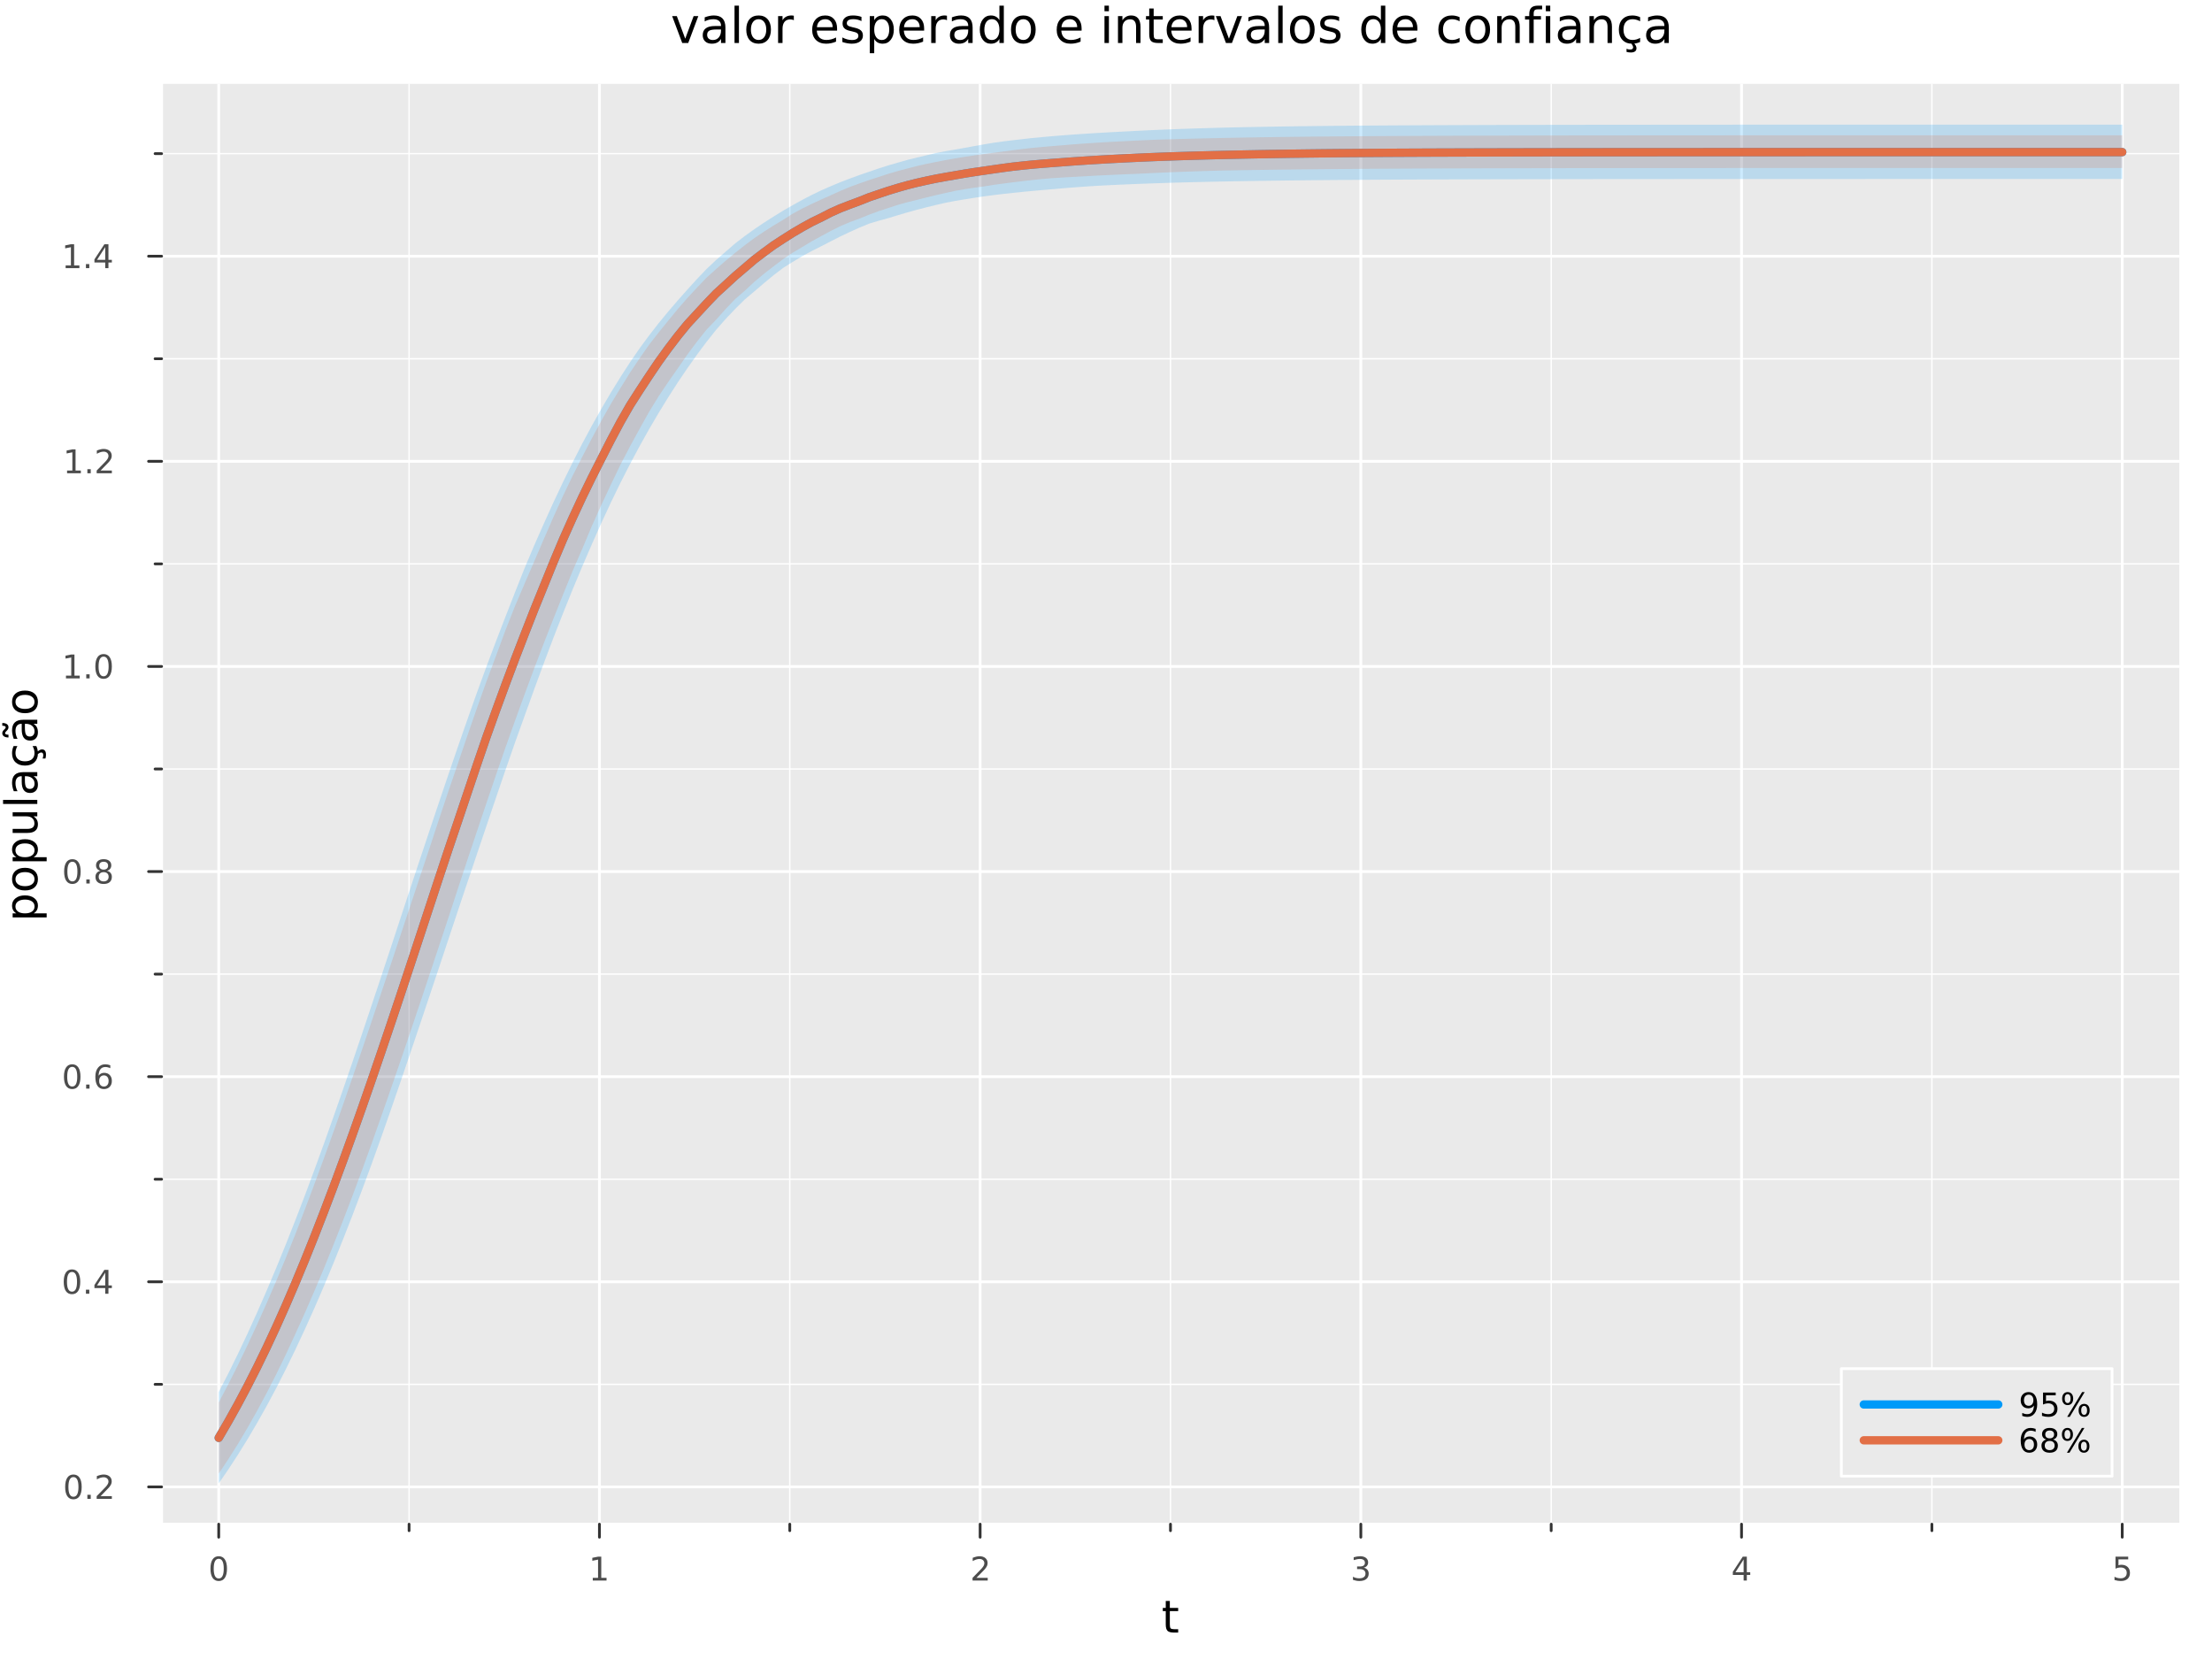 <?xml version="1.0" encoding="utf-8"?>
<svg xmlns="http://www.w3.org/2000/svg" xmlns:xlink="http://www.w3.org/1999/xlink" width="800" height="600" viewBox="0 0 3200 2400">
<rect x="0" y="0" width="3200" height="2400" fill="#808080" stroke="none"/>
<defs>
  <clipPath id="clip080">
    <rect x="0" y="0" width="3200" height="2400"/>
  </clipPath>
</defs>
<path clip-path="url(#clip080)" d="M0 2400 L3200 2400 L3200 0 L0 0  Z" fill="#ffffff" fill-rule="evenodd" fill-opacity="1"/>
<defs>
  <clipPath id="clip081">
    <rect x="640" y="0" width="2241" height="2241"/>
  </clipPath>
</defs>
<path clip-path="url(#clip080)" d="M233.806 2204.92 L3152.76 2204.92 L3152.76 121.312 L233.806 121.312  Z" fill="#eaeaea" fill-rule="evenodd" fill-opacity="1"/>
<defs>
  <clipPath id="clip082">
    <rect x="233" y="121" width="2920" height="2085"/>
  </clipPath>
</defs>
<polyline clip-path="url(#clip082)" style="stroke:#ffffff; stroke-linecap:round; stroke-linejoin:round; stroke-width:2; stroke-opacity:1; fill:none" points="591.791,2204.92 591.791,121.312 "/>
<polyline clip-path="url(#clip082)" style="stroke:#ffffff; stroke-linecap:round; stroke-linejoin:round; stroke-width:2; stroke-opacity:1; fill:none" points="1142.54,2204.92 1142.54,121.312 "/>
<polyline clip-path="url(#clip082)" style="stroke:#ffffff; stroke-linecap:round; stroke-linejoin:round; stroke-width:2; stroke-opacity:1; fill:none" points="1693.28,2204.92 1693.28,121.312 "/>
<polyline clip-path="url(#clip082)" style="stroke:#ffffff; stroke-linecap:round; stroke-linejoin:round; stroke-width:2; stroke-opacity:1; fill:none" points="2244.03,2204.92 2244.03,121.312 "/>
<polyline clip-path="url(#clip082)" style="stroke:#ffffff; stroke-linecap:round; stroke-linejoin:round; stroke-width:2; stroke-opacity:1; fill:none" points="2794.77,2204.92 2794.77,121.312 "/>
<polyline clip-path="url(#clip082)" style="stroke:#ffffff; stroke-linecap:round; stroke-linejoin:round; stroke-width:2; stroke-opacity:1; fill:none" points="233.806,2002.68 3152.76,2002.68 "/>
<polyline clip-path="url(#clip082)" style="stroke:#ffffff; stroke-linecap:round; stroke-linejoin:round; stroke-width:2; stroke-opacity:1; fill:none" points="233.806,1705.94 3152.76,1705.94 "/>
<polyline clip-path="url(#clip082)" style="stroke:#ffffff; stroke-linecap:round; stroke-linejoin:round; stroke-width:2; stroke-opacity:1; fill:none" points="233.806,1409.21 3152.76,1409.21 "/>
<polyline clip-path="url(#clip082)" style="stroke:#ffffff; stroke-linecap:round; stroke-linejoin:round; stroke-width:2; stroke-opacity:1; fill:none" points="233.806,1112.47 3152.76,1112.47 "/>
<polyline clip-path="url(#clip082)" style="stroke:#ffffff; stroke-linecap:round; stroke-linejoin:round; stroke-width:2; stroke-opacity:1; fill:none" points="233.806,815.735 3152.76,815.735 "/>
<polyline clip-path="url(#clip082)" style="stroke:#ffffff; stroke-linecap:round; stroke-linejoin:round; stroke-width:2; stroke-opacity:1; fill:none" points="233.806,518.999 3152.76,518.999 "/>
<polyline clip-path="url(#clip082)" style="stroke:#ffffff; stroke-linecap:round; stroke-linejoin:round; stroke-width:2; stroke-opacity:1; fill:none" points="233.806,222.264 3152.76,222.264 "/>
<polyline clip-path="url(#clip082)" style="stroke:#ffffff; stroke-linecap:round; stroke-linejoin:round; stroke-width:4; stroke-opacity:1; fill:none" points="316.418,2204.92 316.418,121.312 "/>
<polyline clip-path="url(#clip082)" style="stroke:#ffffff; stroke-linecap:round; stroke-linejoin:round; stroke-width:4; stroke-opacity:1; fill:none" points="867.163,2204.92 867.163,121.312 "/>
<polyline clip-path="url(#clip082)" style="stroke:#ffffff; stroke-linecap:round; stroke-linejoin:round; stroke-width:4; stroke-opacity:1; fill:none" points="1417.91,2204.92 1417.91,121.312 "/>
<polyline clip-path="url(#clip082)" style="stroke:#ffffff; stroke-linecap:round; stroke-linejoin:round; stroke-width:4; stroke-opacity:1; fill:none" points="1968.65,2204.92 1968.65,121.312 "/>
<polyline clip-path="url(#clip082)" style="stroke:#ffffff; stroke-linecap:round; stroke-linejoin:round; stroke-width:4; stroke-opacity:1; fill:none" points="2519.4,2204.92 2519.4,121.312 "/>
<polyline clip-path="url(#clip082)" style="stroke:#ffffff; stroke-linecap:round; stroke-linejoin:round; stroke-width:4; stroke-opacity:1; fill:none" points="3070.14,2204.92 3070.14,121.312 "/>
<polyline clip-path="url(#clip082)" style="stroke:#ffffff; stroke-linecap:round; stroke-linejoin:round; stroke-width:4; stroke-opacity:1; fill:none" points="233.806,2151.04 3152.76,2151.04 "/>
<polyline clip-path="url(#clip082)" style="stroke:#ffffff; stroke-linecap:round; stroke-linejoin:round; stroke-width:4; stroke-opacity:1; fill:none" points="233.806,1854.31 3152.76,1854.31 "/>
<polyline clip-path="url(#clip082)" style="stroke:#ffffff; stroke-linecap:round; stroke-linejoin:round; stroke-width:4; stroke-opacity:1; fill:none" points="233.806,1557.57 3152.76,1557.57 "/>
<polyline clip-path="url(#clip082)" style="stroke:#ffffff; stroke-linecap:round; stroke-linejoin:round; stroke-width:4; stroke-opacity:1; fill:none" points="233.806,1260.84 3152.76,1260.84 "/>
<polyline clip-path="url(#clip082)" style="stroke:#ffffff; stroke-linecap:round; stroke-linejoin:round; stroke-width:4; stroke-opacity:1; fill:none" points="233.806,964.103 3152.76,964.103 "/>
<polyline clip-path="url(#clip082)" style="stroke:#ffffff; stroke-linecap:round; stroke-linejoin:round; stroke-width:4; stroke-opacity:1; fill:none" points="233.806,667.367 3152.76,667.367 "/>
<polyline clip-path="url(#clip082)" style="stroke:#ffffff; stroke-linecap:round; stroke-linejoin:round; stroke-width:4; stroke-opacity:1; fill:none" points="233.806,370.632 3152.76,370.632 "/>
<polyline clip-path="url(#clip080)" style="stroke:#ffffff; stroke-linecap:round; stroke-linejoin:round; stroke-width:4; stroke-opacity:1; fill:none" points="233.806,2204.92 3152.76,2204.92 "/>
<polyline clip-path="url(#clip080)" style="stroke:#333333; stroke-linecap:round; stroke-linejoin:round; stroke-width:4; stroke-opacity:1; fill:none" points="316.418,2204.92 316.418,2223.82 "/>
<polyline clip-path="url(#clip080)" style="stroke:#333333; stroke-linecap:round; stroke-linejoin:round; stroke-width:4; stroke-opacity:1; fill:none" points="867.163,2204.92 867.163,2223.82 "/>
<polyline clip-path="url(#clip080)" style="stroke:#333333; stroke-linecap:round; stroke-linejoin:round; stroke-width:4; stroke-opacity:1; fill:none" points="1417.91,2204.92 1417.91,2223.82 "/>
<polyline clip-path="url(#clip080)" style="stroke:#333333; stroke-linecap:round; stroke-linejoin:round; stroke-width:4; stroke-opacity:1; fill:none" points="1968.65,2204.92 1968.65,2223.82 "/>
<polyline clip-path="url(#clip080)" style="stroke:#333333; stroke-linecap:round; stroke-linejoin:round; stroke-width:4; stroke-opacity:1; fill:none" points="2519.4,2204.92 2519.4,2223.82 "/>
<polyline clip-path="url(#clip080)" style="stroke:#333333; stroke-linecap:round; stroke-linejoin:round; stroke-width:4; stroke-opacity:1; fill:none" points="3070.14,2204.92 3070.14,2223.82 "/>
<polyline clip-path="url(#clip080)" style="stroke:#333333; stroke-linecap:round; stroke-linejoin:round; stroke-width:4; stroke-opacity:1; fill:none" points="591.791,2204.92 591.791,2214.37 "/>
<polyline clip-path="url(#clip080)" style="stroke:#333333; stroke-linecap:round; stroke-linejoin:round; stroke-width:4; stroke-opacity:1; fill:none" points="1142.54,2204.92 1142.54,2214.37 "/>
<polyline clip-path="url(#clip080)" style="stroke:#333333; stroke-linecap:round; stroke-linejoin:round; stroke-width:4; stroke-opacity:1; fill:none" points="1693.28,2204.92 1693.28,2214.37 "/>
<polyline clip-path="url(#clip080)" style="stroke:#333333; stroke-linecap:round; stroke-linejoin:round; stroke-width:4; stroke-opacity:1; fill:none" points="2244.03,2204.92 2244.03,2214.37 "/>
<polyline clip-path="url(#clip080)" style="stroke:#333333; stroke-linecap:round; stroke-linejoin:round; stroke-width:4; stroke-opacity:1; fill:none" points="2794.77,2204.92 2794.77,2214.37 "/>
<path clip-path="url(#clip080)" d="M316.418 2255.04 Q312.807 2255.04 310.978 2258.6 Q309.173 2262.14 309.173 2269.27 Q309.173 2276.38 310.978 2279.95 Q312.807 2283.49 316.418 2283.49 Q320.052 2283.49 321.858 2279.95 Q323.687 2276.38 323.687 2269.27 Q323.687 2262.14 321.858 2258.6 Q320.052 2255.04 316.418 2255.04 M316.418 2251.33 Q322.228 2251.33 325.284 2255.94 Q328.362 2260.52 328.362 2269.27 Q328.362 2278 325.284 2282.61 Q322.228 2287.19 316.418 2287.19 Q310.608 2287.19 307.529 2282.61 Q304.474 2278 304.474 2269.27 Q304.474 2260.52 307.529 2255.94 Q310.608 2251.33 316.418 2251.33 Z" fill="#4c4c4c" fill-rule="nonzero" fill-opacity="1" /><path clip-path="url(#clip080)" d="M857.545 2282.58 L865.184 2282.58 L865.184 2256.22 L856.874 2257.89 L856.874 2253.63 L865.138 2251.96 L869.814 2251.96 L869.814 2282.58 L877.453 2282.58 L877.453 2286.52 L857.545 2286.52 L857.545 2282.58 Z" fill="#4c4c4c" fill-rule="nonzero" fill-opacity="1" /><path clip-path="url(#clip080)" d="M1412.56 2282.58 L1428.88 2282.58 L1428.88 2286.52 L1406.94 2286.52 L1406.94 2282.58 Q1409.6 2279.83 1414.18 2275.2 Q1418.79 2270.55 1419.97 2269.21 Q1422.21 2266.68 1423.09 2264.95 Q1424 2263.19 1424 2261.5 Q1424 2258.74 1422.05 2257.01 Q1420.13 2255.27 1417.03 2255.27 Q1414.83 2255.27 1412.38 2256.03 Q1409.95 2256.8 1407.17 2258.35 L1407.17 2253.63 Q1409.99 2252.49 1412.45 2251.91 Q1414.9 2251.33 1416.94 2251.33 Q1422.31 2251.33 1425.5 2254.02 Q1428.7 2256.71 1428.7 2261.2 Q1428.7 2263.33 1427.89 2265.25 Q1427.1 2267.14 1424.99 2269.74 Q1424.41 2270.41 1421.31 2273.63 Q1418.21 2276.82 1412.56 2282.58 Z" fill="#4c4c4c" fill-rule="nonzero" fill-opacity="1" /><path clip-path="url(#clip080)" d="M1972.9 2267.89 Q1976.26 2268.6 1978.13 2270.87 Q1980.03 2273.14 1980.03 2276.47 Q1980.03 2281.59 1976.51 2284.39 Q1972.99 2287.19 1966.51 2287.19 Q1964.34 2287.19 1962.02 2286.75 Q1959.73 2286.33 1957.28 2285.48 L1957.28 2280.96 Q1959.22 2282.1 1961.54 2282.68 Q1963.85 2283.26 1966.37 2283.26 Q1970.77 2283.26 1973.06 2281.52 Q1975.38 2279.78 1975.38 2276.47 Q1975.38 2273.42 1973.23 2271.71 Q1971.1 2269.97 1967.28 2269.97 L1963.25 2269.97 L1963.25 2266.13 L1967.46 2266.13 Q1970.91 2266.13 1972.74 2264.76 Q1974.57 2263.37 1974.57 2260.78 Q1974.57 2258.12 1972.67 2256.71 Q1970.79 2255.27 1967.28 2255.27 Q1965.36 2255.27 1963.16 2255.69 Q1960.96 2256.1 1958.32 2256.98 L1958.32 2252.82 Q1960.98 2252.08 1963.29 2251.71 Q1965.63 2251.33 1967.69 2251.33 Q1973.02 2251.33 1976.12 2253.77 Q1979.22 2256.17 1979.22 2260.29 Q1979.22 2263.16 1977.58 2265.15 Q1975.93 2267.12 1972.9 2267.89 Z" fill="#4c4c4c" fill-rule="nonzero" fill-opacity="1" /><path clip-path="url(#clip080)" d="M2522.41 2256.03 L2510.6 2274.48 L2522.41 2274.48 L2522.41 2256.03 M2521.18 2251.96 L2527.06 2251.96 L2527.06 2274.48 L2531.99 2274.48 L2531.99 2278.37 L2527.06 2278.37 L2527.06 2286.52 L2522.41 2286.52 L2522.41 2278.37 L2506.81 2278.37 L2506.81 2273.86 L2521.18 2251.96 Z" fill="#4c4c4c" fill-rule="nonzero" fill-opacity="1" /><path clip-path="url(#clip080)" d="M3060.42 2251.96 L3078.78 2251.96 L3078.78 2255.9 L3064.7 2255.9 L3064.7 2264.37 Q3065.72 2264.02 3066.74 2263.86 Q3067.76 2263.67 3068.78 2263.67 Q3074.57 2263.67 3077.95 2266.84 Q3081.32 2270.02 3081.32 2275.43 Q3081.32 2281.01 3077.85 2284.11 Q3074.38 2287.19 3068.06 2287.19 Q3065.88 2287.19 3063.62 2286.82 Q3061.37 2286.45 3058.96 2285.71 L3058.96 2281.01 Q3061.05 2282.14 3063.27 2282.7 Q3065.49 2283.26 3067.97 2283.26 Q3071.97 2283.26 3074.31 2281.15 Q3076.65 2279.04 3076.65 2275.43 Q3076.65 2271.82 3074.31 2269.71 Q3071.97 2267.61 3067.97 2267.61 Q3066.09 2267.61 3064.22 2268.02 Q3062.37 2268.44 3060.42 2269.32 L3060.42 2251.96 Z" fill="#4c4c4c" fill-rule="nonzero" fill-opacity="1" /><path clip-path="url(#clip080)" d="M1692.34 2316.01 L1692.34 2326.14 L1704.41 2326.14 L1704.41 2330.69 L1692.34 2330.69 L1692.34 2350.04 Q1692.34 2354.4 1693.52 2355.64 Q1694.73 2356.88 1698.39 2356.88 L1704.41 2356.88 L1704.41 2361.78 L1698.39 2361.78 Q1691.61 2361.78 1689.03 2359.27 Q1686.45 2356.72 1686.45 2350.04 L1686.45 2330.69 L1682.16 2330.69 L1682.16 2326.14 L1686.45 2326.14 L1686.45 2316.01 L1692.34 2316.01 Z" fill="#000000" fill-rule="nonzero" fill-opacity="1" /><polyline clip-path="url(#clip080)" style="stroke:#ffffff; stroke-linecap:round; stroke-linejoin:round; stroke-width:4; stroke-opacity:1; fill:none" points="233.806,2204.92 233.806,121.312 "/>
<polyline clip-path="url(#clip080)" style="stroke:#333333; stroke-linecap:round; stroke-linejoin:round; stroke-width:4; stroke-opacity:1; fill:none" points="233.806,2151.04 214.909,2151.04 "/>
<polyline clip-path="url(#clip080)" style="stroke:#333333; stroke-linecap:round; stroke-linejoin:round; stroke-width:4; stroke-opacity:1; fill:none" points="233.806,1854.31 214.909,1854.31 "/>
<polyline clip-path="url(#clip080)" style="stroke:#333333; stroke-linecap:round; stroke-linejoin:round; stroke-width:4; stroke-opacity:1; fill:none" points="233.806,1557.57 214.909,1557.57 "/>
<polyline clip-path="url(#clip080)" style="stroke:#333333; stroke-linecap:round; stroke-linejoin:round; stroke-width:4; stroke-opacity:1; fill:none" points="233.806,1260.84 214.909,1260.84 "/>
<polyline clip-path="url(#clip080)" style="stroke:#333333; stroke-linecap:round; stroke-linejoin:round; stroke-width:4; stroke-opacity:1; fill:none" points="233.806,964.103 214.909,964.103 "/>
<polyline clip-path="url(#clip080)" style="stroke:#333333; stroke-linecap:round; stroke-linejoin:round; stroke-width:4; stroke-opacity:1; fill:none" points="233.806,667.367 214.909,667.367 "/>
<polyline clip-path="url(#clip080)" style="stroke:#333333; stroke-linecap:round; stroke-linejoin:round; stroke-width:4; stroke-opacity:1; fill:none" points="233.806,370.632 214.909,370.632 "/>
<polyline clip-path="url(#clip080)" style="stroke:#333333; stroke-linecap:round; stroke-linejoin:round; stroke-width:4; stroke-opacity:1; fill:none" points="233.806,2002.68 224.357,2002.68 "/>
<polyline clip-path="url(#clip080)" style="stroke:#333333; stroke-linecap:round; stroke-linejoin:round; stroke-width:4; stroke-opacity:1; fill:none" points="233.806,1705.94 224.357,1705.94 "/>
<polyline clip-path="url(#clip080)" style="stroke:#333333; stroke-linecap:round; stroke-linejoin:round; stroke-width:4; stroke-opacity:1; fill:none" points="233.806,1409.21 224.357,1409.21 "/>
<polyline clip-path="url(#clip080)" style="stroke:#333333; stroke-linecap:round; stroke-linejoin:round; stroke-width:4; stroke-opacity:1; fill:none" points="233.806,1112.47 224.357,1112.47 "/>
<polyline clip-path="url(#clip080)" style="stroke:#333333; stroke-linecap:round; stroke-linejoin:round; stroke-width:4; stroke-opacity:1; fill:none" points="233.806,815.735 224.357,815.735 "/>
<polyline clip-path="url(#clip080)" style="stroke:#333333; stroke-linecap:round; stroke-linejoin:round; stroke-width:4; stroke-opacity:1; fill:none" points="233.806,518.999 224.357,518.999 "/>
<polyline clip-path="url(#clip080)" style="stroke:#333333; stroke-linecap:round; stroke-linejoin:round; stroke-width:4; stroke-opacity:1; fill:none" points="233.806,222.264 224.357,222.264 "/>
<path clip-path="url(#clip080)" d="M106.228 2136.84 Q102.617 2136.84 100.788 2140.41 Q98.983 2143.95 98.983 2151.08 Q98.983 2158.19 100.788 2161.75 Q102.617 2165.29 106.228 2165.29 Q109.862 2165.29 111.668 2161.75 Q113.496 2158.19 113.496 2151.08 Q113.496 2143.95 111.668 2140.41 Q109.862 2136.84 106.228 2136.84 M106.228 2133.14 Q112.038 2133.14 115.094 2137.75 Q118.172 2142.33 118.172 2151.08 Q118.172 2159.81 115.094 2164.41 Q112.038 2169 106.228 2169 Q100.418 2169 97.339 2164.41 Q94.284 2159.81 94.284 2151.08 Q94.284 2142.33 97.339 2137.75 Q100.418 2133.14 106.228 2133.14 Z" fill="#4c4c4c" fill-rule="nonzero" fill-opacity="1" /><path clip-path="url(#clip080)" d="M126.39 2162.45 L131.274 2162.45 L131.274 2168.32 L126.39 2168.32 L126.39 2162.45 Z" fill="#4c4c4c" fill-rule="nonzero" fill-opacity="1" /><path clip-path="url(#clip080)" d="M145.487 2164.39 L161.806 2164.39 L161.806 2168.32 L139.862 2168.32 L139.862 2164.39 Q142.524 2161.63 147.107 2157.01 Q151.714 2152.35 152.894 2151.01 Q155.14 2148.49 156.019 2146.75 Q156.922 2144.99 156.922 2143.3 Q156.922 2140.55 154.978 2138.81 Q153.056 2137.07 149.954 2137.07 Q147.755 2137.07 145.302 2137.84 Q142.871 2138.6 140.093 2140.15 L140.093 2135.43 Q142.917 2134.3 145.371 2133.72 Q147.825 2133.14 149.862 2133.14 Q155.232 2133.14 158.427 2135.82 Q161.621 2138.51 161.621 2143 Q161.621 2145.13 160.811 2147.05 Q160.024 2148.95 157.917 2151.54 Q157.339 2152.21 154.237 2155.43 Q151.135 2158.63 145.487 2164.39 Z" fill="#4c4c4c" fill-rule="nonzero" fill-opacity="1" /><path clip-path="url(#clip080)" d="M104.145 1840.11 Q100.533 1840.11 98.705 1843.67 Q96.899 1847.21 96.899 1854.34 Q96.899 1861.45 98.705 1865.02 Q100.533 1868.56 104.145 1868.56 Q107.779 1868.56 109.584 1865.02 Q111.413 1861.45 111.413 1854.34 Q111.413 1847.21 109.584 1843.67 Q107.779 1840.11 104.145 1840.11 M104.145 1836.4 Q109.955 1836.4 113.01 1841.01 Q116.089 1845.59 116.089 1854.34 Q116.089 1863.07 113.01 1867.68 Q109.955 1872.26 104.145 1872.26 Q98.334 1872.26 95.256 1867.68 Q92.2 1863.07 92.2 1854.34 Q92.2 1845.59 95.256 1841.01 Q98.334 1836.4 104.145 1836.4 Z" fill="#4c4c4c" fill-rule="nonzero" fill-opacity="1" /><path clip-path="url(#clip080)" d="M124.306 1865.71 L129.191 1865.71 L129.191 1871.59 L124.306 1871.59 L124.306 1865.71 Z" fill="#4c4c4c" fill-rule="nonzero" fill-opacity="1" /><path clip-path="url(#clip080)" d="M152.223 1841.1 L140.417 1859.55 L152.223 1859.55 L152.223 1841.1 M150.996 1837.03 L156.876 1837.03 L156.876 1859.55 L161.806 1859.55 L161.806 1863.44 L156.876 1863.44 L156.876 1871.59 L152.223 1871.59 L152.223 1863.44 L136.621 1863.44 L136.621 1858.93 L150.996 1837.03 Z" fill="#4c4c4c" fill-rule="nonzero" fill-opacity="1" /><path clip-path="url(#clip080)" d="M104.469 1543.37 Q100.858 1543.37 99.029 1546.94 Q97.223 1550.48 97.223 1557.61 Q97.223 1564.71 99.029 1568.28 Q100.858 1571.82 104.469 1571.82 Q108.103 1571.82 109.908 1568.28 Q111.737 1564.71 111.737 1557.61 Q111.737 1550.48 109.908 1546.94 Q108.103 1543.37 104.469 1543.37 M104.469 1539.67 Q110.279 1539.67 113.334 1544.28 Q116.413 1548.86 116.413 1557.61 Q116.413 1566.34 113.334 1570.94 Q110.279 1575.52 104.469 1575.52 Q98.659 1575.52 95.58 1570.94 Q92.524 1566.34 92.524 1557.61 Q92.524 1548.86 95.58 1544.28 Q98.659 1539.67 104.469 1539.67 Z" fill="#4c4c4c" fill-rule="nonzero" fill-opacity="1" /><path clip-path="url(#clip080)" d="M124.631 1568.97 L129.515 1568.97 L129.515 1574.85 L124.631 1574.85 L124.631 1568.97 Z" fill="#4c4c4c" fill-rule="nonzero" fill-opacity="1" /><path clip-path="url(#clip080)" d="M150.279 1555.71 Q147.13 1555.71 145.279 1557.86 Q143.45 1560.02 143.45 1563.77 Q143.45 1567.49 145.279 1569.67 Q147.13 1571.82 150.279 1571.82 Q153.427 1571.82 155.255 1569.67 Q157.107 1567.49 157.107 1563.77 Q157.107 1560.02 155.255 1557.86 Q153.427 1555.71 150.279 1555.71 M159.561 1541.06 L159.561 1545.32 Q157.802 1544.48 155.996 1544.04 Q154.214 1543.6 152.454 1543.6 Q147.825 1543.6 145.371 1546.73 Q142.941 1549.85 142.593 1556.17 Q143.959 1554.16 146.019 1553.09 Q148.079 1552.01 150.556 1552.01 Q155.765 1552.01 158.774 1555.18 Q161.806 1558.33 161.806 1563.77 Q161.806 1569.09 158.658 1572.31 Q155.51 1575.52 150.279 1575.52 Q144.283 1575.52 141.112 1570.94 Q137.941 1566.34 137.941 1557.61 Q137.941 1549.41 141.83 1544.55 Q145.718 1539.67 152.269 1539.67 Q154.029 1539.67 155.811 1540.02 Q157.616 1540.36 159.561 1541.06 Z" fill="#4c4c4c" fill-rule="nonzero" fill-opacity="1" /><path clip-path="url(#clip080)" d="M104.723 1246.64 Q101.112 1246.64 99.284 1250.2 Q97.478 1253.74 97.478 1260.87 Q97.478 1267.98 99.284 1271.54 Q101.112 1275.09 104.723 1275.09 Q108.357 1275.09 110.163 1271.54 Q111.992 1267.98 111.992 1260.87 Q111.992 1253.74 110.163 1250.2 Q108.357 1246.64 104.723 1246.64 M104.723 1242.93 Q110.533 1242.93 113.589 1247.54 Q116.668 1252.12 116.668 1260.87 Q116.668 1269.6 113.589 1274.21 Q110.533 1278.79 104.723 1278.79 Q98.913 1278.79 95.834 1274.21 Q92.779 1269.6 92.779 1260.87 Q92.779 1252.12 95.834 1247.54 Q98.913 1242.93 104.723 1242.93 Z" fill="#4c4c4c" fill-rule="nonzero" fill-opacity="1" /><path clip-path="url(#clip080)" d="M124.885 1272.24 L129.769 1272.24 L129.769 1278.12 L124.885 1278.12 L124.885 1272.24 Z" fill="#4c4c4c" fill-rule="nonzero" fill-opacity="1" /><path clip-path="url(#clip080)" d="M149.954 1261.71 Q146.621 1261.71 144.7 1263.49 Q142.802 1265.27 142.802 1268.4 Q142.802 1271.52 144.7 1273.3 Q146.621 1275.09 149.954 1275.09 Q153.288 1275.09 155.209 1273.3 Q157.13 1271.5 157.13 1268.4 Q157.13 1265.27 155.209 1263.49 Q153.311 1261.71 149.954 1261.71 M145.279 1259.72 Q142.269 1258.97 140.58 1256.91 Q138.913 1254.85 138.913 1251.89 Q138.913 1247.75 141.853 1245.34 Q144.816 1242.93 149.954 1242.93 Q155.116 1242.93 158.056 1245.34 Q160.996 1247.75 160.996 1251.89 Q160.996 1254.85 159.306 1256.91 Q157.64 1258.97 154.654 1259.72 Q158.033 1260.5 159.908 1262.79 Q161.806 1265.09 161.806 1268.4 Q161.806 1273.42 158.728 1276.1 Q155.672 1278.79 149.954 1278.79 Q144.237 1278.79 141.158 1276.1 Q138.103 1273.42 138.103 1268.4 Q138.103 1265.09 140.001 1262.79 Q141.899 1260.5 145.279 1259.72 M143.566 1252.33 Q143.566 1255.02 145.232 1256.52 Q146.922 1258.03 149.954 1258.03 Q152.964 1258.03 154.654 1256.52 Q156.366 1255.02 156.366 1252.33 Q156.366 1249.65 154.654 1248.14 Q152.964 1246.64 149.954 1246.64 Q146.922 1246.64 145.232 1248.14 Q143.566 1249.65 143.566 1252.33 Z" fill="#4c4c4c" fill-rule="nonzero" fill-opacity="1" /><path clip-path="url(#clip080)" d="M95.441 977.447 L103.08 977.447 L103.08 951.082 L94.77 952.748 L94.77 948.489 L103.033 946.823 L107.709 946.823 L107.709 977.447 L115.348 977.447 L115.348 981.383 L95.441 981.383 L95.441 977.447 Z" fill="#4c4c4c" fill-rule="nonzero" fill-opacity="1" /><path clip-path="url(#clip080)" d="M124.793 975.503 L129.677 975.503 L129.677 981.383 L124.793 981.383 L124.793 975.503 Z" fill="#4c4c4c" fill-rule="nonzero" fill-opacity="1" /><path clip-path="url(#clip080)" d="M149.862 949.901 Q146.251 949.901 144.422 953.466 Q142.617 957.008 142.617 964.137 Q142.617 971.244 144.422 974.809 Q146.251 978.35 149.862 978.35 Q153.496 978.35 155.302 974.809 Q157.13 971.244 157.13 964.137 Q157.13 957.008 155.302 953.466 Q153.496 949.901 149.862 949.901 M149.862 946.198 Q155.672 946.198 158.728 950.804 Q161.806 955.387 161.806 964.137 Q161.806 972.864 158.728 977.471 Q155.672 982.054 149.862 982.054 Q144.052 982.054 140.973 977.471 Q137.918 972.864 137.918 964.137 Q137.918 955.387 140.973 950.804 Q144.052 946.198 149.862 946.198 Z" fill="#4c4c4c" fill-rule="nonzero" fill-opacity="1" /><path clip-path="url(#clip080)" d="M97.038 680.712 L104.677 680.712 L104.677 654.346 L96.367 656.013 L96.367 651.754 L104.631 650.087 L109.307 650.087 L109.307 680.712 L116.945 680.712 L116.945 684.647 L97.038 684.647 L97.038 680.712 Z" fill="#4c4c4c" fill-rule="nonzero" fill-opacity="1" /><path clip-path="url(#clip080)" d="M126.39 678.767 L131.274 678.767 L131.274 684.647 L126.39 684.647 L126.39 678.767 Z" fill="#4c4c4c" fill-rule="nonzero" fill-opacity="1" /><path clip-path="url(#clip080)" d="M145.487 680.712 L161.806 680.712 L161.806 684.647 L139.862 684.647 L139.862 680.712 Q142.524 677.957 147.107 673.328 Q151.714 668.675 152.894 667.332 Q155.14 664.809 156.019 663.073 Q156.922 661.314 156.922 659.624 Q156.922 656.869 154.978 655.133 Q153.056 653.397 149.954 653.397 Q147.755 653.397 145.302 654.161 Q142.871 654.925 140.093 656.476 L140.093 651.754 Q142.917 650.619 145.371 650.041 Q147.825 649.462 149.862 649.462 Q155.232 649.462 158.427 652.147 Q161.621 654.832 161.621 659.323 Q161.621 661.453 160.811 663.374 Q160.024 665.272 157.917 667.865 Q157.339 668.536 154.237 671.754 Q151.135 674.948 145.487 680.712 Z" fill="#4c4c4c" fill-rule="nonzero" fill-opacity="1" /><path clip-path="url(#clip080)" d="M94.955 383.976 L102.594 383.976 L102.594 357.611 L94.284 359.277 L94.284 355.018 L102.547 353.352 L107.223 353.352 L107.223 383.976 L114.862 383.976 L114.862 387.912 L94.955 387.912 L94.955 383.976 Z" fill="#4c4c4c" fill-rule="nonzero" fill-opacity="1" /><path clip-path="url(#clip080)" d="M124.306 382.032 L129.191 382.032 L129.191 387.912 L124.306 387.912 L124.306 382.032 Z" fill="#4c4c4c" fill-rule="nonzero" fill-opacity="1" /><path clip-path="url(#clip080)" d="M152.223 357.426 L140.417 375.875 L152.223 375.875 L152.223 357.426 M150.996 353.352 L156.876 353.352 L156.876 375.875 L161.806 375.875 L161.806 379.763 L156.876 379.763 L156.876 387.912 L152.223 387.912 L152.223 379.763 L136.621 379.763 L136.621 375.25 L150.996 353.352 Z" fill="#4c4c4c" fill-rule="nonzero" fill-opacity="1" /><path clip-path="url(#clip080)" d="M48.597 1321.32 L67.503 1321.32 L67.503 1327.21 L18.296 1327.21 L18.296 1321.32 L23.707 1321.32 Q20.524 1319.47 18.996 1316.67 Q17.437 1313.84 17.437 1309.93 Q17.437 1303.43 22.593 1299.39 Q27.749 1295.32 36.152 1295.32 Q44.555 1295.32 49.711 1299.39 Q54.867 1303.43 54.867 1309.93 Q54.867 1313.84 53.339 1316.67 Q51.78 1319.47 48.597 1321.32 M36.152 1301.4 Q29.691 1301.4 26.03 1304.07 Q22.338 1306.71 22.338 1311.36 Q22.338 1316 26.03 1318.68 Q29.691 1321.32 36.152 1321.32 Q42.613 1321.32 46.305 1318.68 Q49.966 1316 49.966 1311.36 Q49.966 1306.71 46.305 1304.07 Q42.613 1301.4 36.152 1301.4 Z" fill="#000000" fill-rule="nonzero" fill-opacity="1" /><path clip-path="url(#clip080)" d="M22.402 1271.79 Q22.402 1276.51 26.094 1279.24 Q29.755 1281.98 36.152 1281.98 Q42.55 1281.98 46.242 1279.27 Q49.902 1276.54 49.902 1271.79 Q49.902 1267.12 46.21 1264.38 Q42.518 1261.64 36.152 1261.64 Q29.818 1261.64 26.126 1264.38 Q22.402 1267.12 22.402 1271.79 M17.437 1271.79 Q17.437 1264.16 22.402 1259.8 Q27.367 1255.43 36.152 1255.43 Q44.905 1255.43 49.902 1259.8 Q54.867 1264.16 54.867 1271.79 Q54.867 1279.47 49.902 1283.83 Q44.905 1288.15 36.152 1288.15 Q27.367 1288.15 22.402 1283.83 Q17.437 1279.47 17.437 1271.79 Z" fill="#000000" fill-rule="nonzero" fill-opacity="1" /><path clip-path="url(#clip080)" d="M48.597 1240.06 L67.503 1240.06 L67.503 1245.95 L18.296 1245.95 L18.296 1240.06 L23.707 1240.06 Q20.524 1238.22 18.996 1235.41 Q17.437 1232.58 17.437 1228.67 Q17.437 1222.17 22.593 1218.13 Q27.749 1214.06 36.152 1214.06 Q44.555 1214.06 49.711 1218.13 Q54.867 1222.17 54.867 1228.67 Q54.867 1232.58 53.339 1235.41 Q51.78 1238.22 48.597 1240.06 M36.152 1220.14 Q29.691 1220.14 26.03 1222.81 Q22.338 1225.45 22.338 1230.1 Q22.338 1234.75 26.03 1237.42 Q29.691 1240.06 36.152 1240.06 Q42.613 1240.06 46.305 1237.42 Q49.966 1234.75 49.966 1230.1 Q49.966 1225.45 46.305 1222.81 Q42.613 1220.14 36.152 1220.14 Z" fill="#000000" fill-rule="nonzero" fill-opacity="1" /><path clip-path="url(#clip080)" d="M39.876 1204.95 L18.296 1204.95 L18.296 1199.1 L39.653 1199.1 Q44.714 1199.1 47.26 1197.12 Q49.775 1195.15 49.775 1191.2 Q49.775 1186.46 46.751 1183.72 Q43.727 1180.96 38.507 1180.96 L18.296 1180.96 L18.296 1175.1 L53.944 1175.1 L53.944 1180.96 L48.47 1180.96 Q51.716 1183.09 53.308 1185.92 Q54.867 1188.72 54.867 1192.45 Q54.867 1198.59 51.048 1201.77 Q47.228 1204.95 39.876 1204.95 M17.437 1190.22 L17.437 1190.22 Z" fill="#000000" fill-rule="nonzero" fill-opacity="1" /><path clip-path="url(#clip080)" d="M4.419 1163.04 L4.419 1157.18 L53.944 1157.18 L53.944 1163.04 L4.419 1163.04 Z" fill="#000000" fill-rule="nonzero" fill-opacity="1" /><path clip-path="url(#clip080)" d="M36.025 1128.73 Q36.025 1135.82 37.648 1138.56 Q39.271 1141.3 43.186 1141.3 Q46.305 1141.3 48.151 1139.26 Q49.966 1137.19 49.966 1133.66 Q49.966 1128.79 46.528 1125.86 Q43.059 1122.9 37.33 1122.9 L36.025 1122.9 L36.025 1128.73 M33.606 1117.04 L53.944 1117.04 L53.944 1122.9 L48.533 1122.9 Q51.78 1124.91 53.339 1127.9 Q54.867 1130.89 54.867 1135.22 Q54.867 1140.69 51.812 1143.94 Q48.724 1147.15 43.568 1147.15 Q37.553 1147.15 34.497 1143.14 Q31.441 1139.1 31.441 1131.11 L31.441 1122.9 L30.869 1122.9 Q26.826 1122.9 24.63 1125.57 Q22.402 1128.22 22.402 1133.02 Q22.402 1136.08 23.134 1138.97 Q23.866 1141.87 25.33 1144.54 L19.919 1144.54 Q18.678 1141.33 18.073 1138.31 Q17.437 1135.28 17.437 1132.42 Q17.437 1124.68 21.447 1120.86 Q25.458 1117.04 33.606 1117.04 Z" fill="#000000" fill-rule="nonzero" fill-opacity="1" /><path clip-path="url(#clip080)" d="M19.665 1079.33 L25.139 1079.33 Q23.771 1081.81 23.102 1084.32 Q22.402 1086.81 22.402 1089.35 Q22.402 1095.05 26.03 1098.2 Q29.627 1101.35 36.152 1101.35 Q42.677 1101.35 46.305 1098.2 Q49.902 1095.05 49.902 1089.35 Q49.902 1086.81 49.233 1084.32 Q48.533 1081.81 47.165 1079.33 L52.575 1079.33 Q53.721 1081.78 54.294 1084.42 Q54.867 1087.03 54.867 1089.99 Q54.867 1098.04 49.806 1102.78 Q44.746 1107.53 36.152 1107.53 Q27.431 1107.53 22.434 1102.75 Q17.437 1097.95 17.437 1089.61 Q17.437 1086.9 18.01 1084.32 Q18.551 1081.75 19.665 1079.33 M53.944 1087.6 Q55.917 1085.85 57.573 1084.99 Q59.26 1084.13 60.787 1084.13 Q63.62 1084.13 65.052 1086.04 Q66.516 1087.95 66.516 1091.71 Q66.516 1093.17 66.326 1094.57 Q66.135 1095.94 65.752 1097.31 L61.583 1097.31 Q62.124 1096.23 62.347 1095.05 Q62.602 1093.87 62.602 1092.38 Q62.602 1090.5 61.838 1089.54 Q61.074 1088.59 59.61 1088.59 Q58.655 1088.59 57.254 1089.29 Q55.886 1089.96 53.944 1091.39 L53.944 1087.6 Z" fill="#000000" fill-rule="nonzero" fill-opacity="1" /><path clip-path="url(#clip080)" d="M36.025 1052.94 Q36.025 1060.04 37.648 1062.78 Q39.271 1065.51 43.186 1065.51 Q46.305 1065.51 48.151 1063.48 Q49.966 1061.41 49.966 1057.87 Q49.966 1053.01 46.528 1050.08 Q43.059 1047.12 37.33 1047.12 L36.025 1047.12 L36.025 1052.94 M33.606 1041.26 L53.944 1041.26 L53.944 1047.12 L48.533 1047.12 Q51.78 1049.12 53.339 1052.11 Q54.867 1055.11 54.867 1059.43 Q54.867 1064.91 51.812 1068.16 Q48.724 1071.37 43.568 1071.37 Q37.553 1071.37 34.497 1067.36 Q31.441 1063.32 31.441 1055.33 L31.441 1047.12 L30.869 1047.12 Q26.826 1047.12 24.63 1049.79 Q22.402 1052.43 22.402 1057.24 Q22.402 1060.29 23.134 1063.19 Q23.866 1066.09 25.33 1068.76 L19.919 1068.76 Q18.678 1065.55 18.073 1062.52 Q17.437 1059.5 17.437 1056.63 Q17.437 1048.9 21.447 1045.08 Q25.458 1041.26 33.606 1041.26 M10.339 1056.51 L8.588 1058.32 Q7.952 1059.02 7.665 1059.56 Q7.347 1060.07 7.347 1060.48 Q7.347 1061.69 8.525 1062.27 Q9.671 1062.84 12.281 1062.9 L12.281 1066.88 Q7.984 1066.82 5.66 1065.2 Q3.305 1063.57 3.305 1060.68 Q3.305 1059.47 3.751 1058.45 Q4.196 1057.43 5.247 1056.25 L6.997 1054.44 Q7.634 1053.74 7.952 1053.23 Q8.238 1052.69 8.238 1052.27 Q8.238 1051.06 7.093 1050.49 Q5.915 1049.92 3.305 1049.85 L3.305 1045.88 Q7.602 1045.94 9.957 1047.56 Q12.281 1049.19 12.281 1052.08 Q12.281 1053.29 11.835 1054.31 Q11.389 1055.33 10.339 1056.51 Z" fill="#000000" fill-rule="nonzero" fill-opacity="1" /><path clip-path="url(#clip080)" d="M22.402 1015.38 Q22.402 1020.09 26.094 1022.83 Q29.755 1025.57 36.152 1025.57 Q42.55 1025.57 46.242 1022.86 Q49.902 1020.13 49.902 1015.38 Q49.902 1010.71 46.21 1007.97 Q42.518 1005.23 36.152 1005.23 Q29.818 1005.23 26.126 1007.97 Q22.402 1010.71 22.402 1015.38 M17.437 1015.38 Q17.437 1007.74 22.402 1003.38 Q27.367 999.024 36.152 999.024 Q44.905 999.024 49.902 1003.38 Q54.867 1007.74 54.867 1015.38 Q54.867 1023.05 49.902 1027.42 Q44.905 1031.74 36.152 1031.74 Q27.367 1031.74 22.402 1027.42 Q17.437 1023.05 17.437 1015.38 Z" fill="#000000" fill-rule="nonzero" fill-opacity="1" /><path clip-path="url(#clip080)" d="M972.365 23.319 L979.136 23.319 L991.288 55.958 L1003.44 23.319 L1010.21 23.319 L995.629 62.208 L986.948 62.208 L972.365 23.319 Z" fill="#000000" fill-rule="nonzero" fill-opacity="1" /><path clip-path="url(#clip080)" d="M1036.7 42.66 Q1028.96 42.66 1025.98 44.43 Q1022.99 46.201 1022.99 50.472 Q1022.99 53.875 1025.21 55.889 Q1027.47 57.868 1031.32 57.868 Q1036.64 57.868 1039.83 54.118 Q1043.06 50.333 1043.06 44.083 L1043.06 42.66 L1036.7 42.66 M1049.45 40.021 L1049.45 62.208 L1043.06 62.208 L1043.06 56.305 Q1040.87 59.847 1037.61 61.548 Q1034.34 63.215 1029.62 63.215 Q1023.65 63.215 1020.11 59.882 Q1016.6 56.514 1016.6 50.889 Q1016.6 44.326 1020.98 40.993 Q1025.39 37.66 1034.1 37.66 L1043.06 37.66 L1043.06 37.035 Q1043.06 32.625 1040.14 30.229 Q1037.26 27.799 1032.02 27.799 Q1028.68 27.799 1025.52 28.597 Q1022.36 29.396 1019.45 30.993 L1019.45 25.09 Q1022.95 23.736 1026.25 23.076 Q1029.55 22.382 1032.68 22.382 Q1041.11 22.382 1045.28 26.757 Q1049.45 31.132 1049.45 40.021 Z" fill="#000000" fill-rule="nonzero" fill-opacity="1" /><path clip-path="url(#clip080)" d="M1062.61 8.181 L1069 8.181 L1069 62.208 L1062.61 62.208 L1062.61 8.181 Z" fill="#000000" fill-rule="nonzero" fill-opacity="1" /><path clip-path="url(#clip080)" d="M1097.43 27.799 Q1092.29 27.799 1089.31 31.826 Q1086.32 35.819 1086.32 42.798 Q1086.32 49.778 1089.27 53.805 Q1092.26 57.798 1097.43 57.798 Q1102.54 57.798 1105.52 53.77 Q1108.51 49.743 1108.51 42.798 Q1108.51 35.889 1105.52 31.861 Q1102.54 27.799 1097.43 27.799 M1097.43 22.382 Q1105.77 22.382 1110.52 27.799 Q1115.28 33.215 1115.28 42.798 Q1115.28 52.347 1110.52 57.798 Q1105.77 63.215 1097.43 63.215 Q1089.07 63.215 1084.31 57.798 Q1079.59 52.347 1079.59 42.798 Q1079.59 33.215 1084.31 27.799 Q1089.07 22.382 1097.43 22.382 Z" fill="#000000" fill-rule="nonzero" fill-opacity="1" /><path clip-path="url(#clip080)" d="M1148.41 29.291 Q1147.33 28.666 1146.04 28.389 Q1144.79 28.076 1143.27 28.076 Q1137.85 28.076 1134.93 31.618 Q1132.05 35.125 1132.05 41.722 L1132.05 62.208 L1125.63 62.208 L1125.63 23.319 L1132.05 23.319 L1132.05 29.361 Q1134.07 25.819 1137.29 24.118 Q1140.52 22.382 1145.14 22.382 Q1145.8 22.382 1146.6 22.486 Q1147.4 22.555 1148.37 22.729 L1148.41 29.291 Z" fill="#000000" fill-rule="nonzero" fill-opacity="1" /><path clip-path="url(#clip080)" d="M1210.97 41.166 L1210.97 44.291 L1181.6 44.291 Q1182.02 50.889 1185.56 54.361 Q1189.13 57.798 1195.49 57.798 Q1199.17 57.798 1202.61 56.895 Q1206.08 55.993 1209.48 54.187 L1209.48 60.229 Q1206.04 61.687 1202.43 62.451 Q1198.82 63.215 1195.11 63.215 Q1185.8 63.215 1180.35 57.798 Q1174.93 52.382 1174.93 43.146 Q1174.93 33.597 1180.07 28.007 Q1185.25 22.382 1194 22.382 Q1201.84 22.382 1206.39 27.451 Q1210.97 32.486 1210.97 41.166 M1204.59 39.291 Q1204.52 34.048 1201.63 30.923 Q1198.79 27.799 1194.07 27.799 Q1188.72 27.799 1185.49 30.819 Q1182.29 33.84 1181.81 39.326 L1204.59 39.291 Z" fill="#000000" fill-rule="nonzero" fill-opacity="1" /><path clip-path="url(#clip080)" d="M1246.25 24.465 L1246.25 30.507 Q1243.54 29.118 1240.63 28.424 Q1237.71 27.729 1234.59 27.729 Q1229.83 27.729 1227.43 29.187 Q1225.07 30.646 1225.07 33.562 Q1225.07 35.785 1226.77 37.069 Q1228.47 38.319 1233.61 39.465 L1235.8 39.951 Q1242.61 41.41 1245.45 44.083 Q1248.34 46.722 1248.34 51.479 Q1248.34 56.895 1244.03 60.055 Q1239.76 63.215 1232.26 63.215 Q1229.13 63.215 1225.73 62.59 Q1222.36 62 1218.61 60.784 L1218.61 54.187 Q1222.16 56.028 1225.59 56.965 Q1229.03 57.868 1232.4 57.868 Q1236.91 57.868 1239.34 56.34 Q1241.77 54.778 1241.77 51.965 Q1241.77 49.361 1240 47.972 Q1238.27 46.583 1232.33 45.298 L1230.11 44.778 Q1224.17 43.528 1221.53 40.958 Q1218.89 38.354 1218.89 33.84 Q1218.89 28.354 1222.78 25.368 Q1226.67 22.382 1233.82 22.382 Q1237.36 22.382 1240.49 22.903 Q1243.61 23.424 1246.25 24.465 Z" fill="#000000" fill-rule="nonzero" fill-opacity="1" /><path clip-path="url(#clip080)" d="M1264.69 56.375 L1264.69 77 L1258.27 77 L1258.27 23.319 L1264.69 23.319 L1264.69 29.222 Q1266.7 25.75 1269.76 24.083 Q1272.85 22.382 1277.12 22.382 Q1284.2 22.382 1288.61 28.007 Q1293.06 33.632 1293.06 42.798 Q1293.06 51.965 1288.61 57.59 Q1284.2 63.215 1277.12 63.215 Q1272.85 63.215 1269.76 61.548 Q1266.7 59.847 1264.69 56.375 M1286.43 42.798 Q1286.43 35.75 1283.51 31.757 Q1280.63 27.729 1275.56 27.729 Q1270.49 27.729 1267.57 31.757 Q1264.69 35.75 1264.69 42.798 Q1264.69 49.847 1267.57 53.875 Q1270.49 57.868 1275.56 57.868 Q1280.63 57.868 1283.51 53.875 Q1286.43 49.847 1286.43 42.798 Z" fill="#000000" fill-rule="nonzero" fill-opacity="1" /><path clip-path="url(#clip080)" d="M1336.91 41.166 L1336.91 44.291 L1307.54 44.291 Q1307.95 50.889 1311.49 54.361 Q1315.07 57.798 1321.43 57.798 Q1325.11 57.798 1328.54 56.895 Q1332.02 55.993 1335.42 54.187 L1335.42 60.229 Q1331.98 61.687 1328.37 62.451 Q1324.76 63.215 1321.04 63.215 Q1311.74 63.215 1306.29 57.798 Q1300.87 52.382 1300.87 43.146 Q1300.87 33.597 1306.01 28.007 Q1311.18 22.382 1319.93 22.382 Q1327.78 22.382 1332.33 27.451 Q1336.91 32.486 1336.91 41.166 M1330.52 39.291 Q1330.45 34.048 1327.57 30.923 Q1324.72 27.799 1320 27.799 Q1314.65 27.799 1311.43 30.819 Q1308.23 33.84 1307.74 39.326 L1330.52 39.291 Z" fill="#000000" fill-rule="nonzero" fill-opacity="1" /><path clip-path="url(#clip080)" d="M1369.93 29.291 Q1368.86 28.666 1367.57 28.389 Q1366.32 28.076 1364.79 28.076 Q1359.38 28.076 1356.46 31.618 Q1353.58 35.125 1353.58 41.722 L1353.58 62.208 L1347.15 62.208 L1347.15 23.319 L1353.58 23.319 L1353.58 29.361 Q1355.59 25.819 1358.82 24.118 Q1362.05 22.382 1366.67 22.382 Q1367.33 22.382 1368.13 22.486 Q1368.93 22.555 1369.9 22.729 L1369.93 29.291 Z" fill="#000000" fill-rule="nonzero" fill-opacity="1" /><path clip-path="url(#clip080)" d="M1394.31 42.66 Q1386.56 42.66 1383.58 44.43 Q1380.59 46.201 1380.59 50.472 Q1380.59 53.875 1382.81 55.889 Q1385.07 57.868 1388.93 57.868 Q1394.24 57.868 1397.43 54.118 Q1400.66 50.333 1400.66 44.083 L1400.66 42.66 L1394.31 42.66 M1407.05 40.021 L1407.05 62.208 L1400.66 62.208 L1400.66 56.305 Q1398.47 59.847 1395.21 61.548 Q1391.95 63.215 1387.22 63.215 Q1381.25 63.215 1377.71 59.882 Q1374.2 56.514 1374.2 50.889 Q1374.2 44.326 1378.58 40.993 Q1382.99 37.66 1391.7 37.66 L1400.66 37.66 L1400.66 37.035 Q1400.66 32.625 1397.74 30.229 Q1394.86 27.799 1389.62 27.799 Q1386.29 27.799 1383.13 28.597 Q1379.97 29.396 1377.05 30.993 L1377.05 25.09 Q1380.56 23.736 1383.86 23.076 Q1387.15 22.382 1390.28 22.382 Q1398.72 22.382 1402.88 26.757 Q1407.05 31.132 1407.05 40.021 Z" fill="#000000" fill-rule="nonzero" fill-opacity="1" /><path clip-path="url(#clip080)" d="M1445.8 29.222 L1445.8 8.181 L1452.19 8.181 L1452.19 62.208 L1445.8 62.208 L1445.8 56.375 Q1443.79 59.847 1440.7 61.548 Q1437.64 63.215 1433.33 63.215 Q1426.29 63.215 1421.84 57.59 Q1417.43 51.965 1417.43 42.798 Q1417.43 33.632 1421.84 28.007 Q1426.29 22.382 1433.33 22.382 Q1437.64 22.382 1440.7 24.083 Q1443.79 25.75 1445.8 29.222 M1424.03 42.798 Q1424.03 49.847 1426.91 53.875 Q1429.83 57.868 1434.9 57.868 Q1439.97 57.868 1442.88 53.875 Q1445.8 49.847 1445.8 42.798 Q1445.8 35.75 1442.88 31.757 Q1439.97 27.729 1434.9 27.729 Q1429.83 27.729 1426.91 31.757 Q1424.03 35.75 1424.03 42.798 Z" fill="#000000" fill-rule="nonzero" fill-opacity="1" /><path clip-path="url(#clip080)" d="M1480.42 27.799 Q1475.28 27.799 1472.29 31.826 Q1469.31 35.819 1469.31 42.798 Q1469.31 49.778 1472.26 53.805 Q1475.24 57.798 1480.42 57.798 Q1485.52 57.798 1488.51 53.77 Q1491.49 49.743 1491.49 42.798 Q1491.49 35.889 1488.51 31.861 Q1485.52 27.799 1480.42 27.799 M1480.42 22.382 Q1488.75 22.382 1493.51 27.799 Q1498.26 33.215 1498.26 42.798 Q1498.26 52.347 1493.51 57.798 Q1488.75 63.215 1480.42 63.215 Q1472.05 63.215 1467.29 57.798 Q1462.57 52.347 1462.57 42.798 Q1462.57 33.215 1467.29 27.799 Q1472.05 22.382 1480.42 22.382 Z" fill="#000000" fill-rule="nonzero" fill-opacity="1" /><path clip-path="url(#clip080)" d="M1564.72 41.166 L1564.72 44.291 L1535.35 44.291 Q1535.76 50.889 1539.31 54.361 Q1542.88 57.798 1549.24 57.798 Q1552.92 57.798 1556.35 56.895 Q1559.83 55.993 1563.23 54.187 L1563.23 60.229 Q1559.79 61.687 1556.18 62.451 Q1552.57 63.215 1548.85 63.215 Q1539.55 63.215 1534.1 57.798 Q1528.68 52.382 1528.68 43.146 Q1528.68 33.597 1533.82 28.007 Q1538.99 22.382 1547.74 22.382 Q1555.59 22.382 1560.14 27.451 Q1564.72 32.486 1564.72 41.166 M1558.33 39.291 Q1558.26 34.048 1555.38 30.923 Q1552.54 27.799 1547.81 27.799 Q1542.47 27.799 1539.24 30.819 Q1536.04 33.84 1535.56 39.326 L1558.33 39.291 Z" fill="#000000" fill-rule="nonzero" fill-opacity="1" /><path clip-path="url(#clip080)" d="M1597.81 23.319 L1604.2 23.319 L1604.2 62.208 L1597.81 62.208 L1597.81 23.319 M1597.81 8.181 L1604.2 8.181 L1604.2 16.271 L1597.81 16.271 L1597.81 8.181 Z" fill="#000000" fill-rule="nonzero" fill-opacity="1" /><path clip-path="url(#clip080)" d="M1649.9 38.736 L1649.9 62.208 L1643.51 62.208 L1643.51 38.944 Q1643.51 33.423 1641.35 30.68 Q1639.2 27.937 1634.9 27.937 Q1629.72 27.937 1626.74 31.236 Q1623.75 34.535 1623.75 40.229 L1623.75 62.208 L1617.33 62.208 L1617.33 23.319 L1623.75 23.319 L1623.75 29.361 Q1626.04 25.854 1629.13 24.118 Q1632.26 22.382 1636.32 22.382 Q1643.02 22.382 1646.46 26.549 Q1649.9 30.68 1649.9 38.736 Z" fill="#000000" fill-rule="nonzero" fill-opacity="1" /><path clip-path="url(#clip080)" d="M1668.96 12.278 L1668.96 23.319 L1682.12 23.319 L1682.12 28.285 L1668.96 28.285 L1668.96 49.396 Q1668.96 54.153 1670.24 55.507 Q1671.56 56.861 1675.56 56.861 L1682.12 56.861 L1682.12 62.208 L1675.56 62.208 Q1668.16 62.208 1665.35 59.465 Q1662.53 56.687 1662.53 49.396 L1662.53 28.285 L1657.85 28.285 L1657.85 23.319 L1662.53 23.319 L1662.53 12.278 L1668.96 12.278 Z" fill="#000000" fill-rule="nonzero" fill-opacity="1" /><path clip-path="url(#clip080)" d="M1723.78 41.166 L1723.78 44.291 L1694.41 44.291 Q1694.83 50.889 1698.37 54.361 Q1701.94 57.798 1708.3 57.798 Q1711.98 57.798 1715.42 56.895 Q1718.89 55.993 1722.29 54.187 L1722.29 60.229 Q1718.85 61.687 1715.24 62.451 Q1711.63 63.215 1707.92 63.215 Q1698.61 63.215 1693.16 57.798 Q1687.74 52.382 1687.74 43.146 Q1687.74 33.597 1692.88 28.007 Q1698.06 22.382 1706.81 22.382 Q1714.65 22.382 1719.2 27.451 Q1723.78 32.486 1723.78 41.166 M1717.4 39.291 Q1717.33 34.048 1714.44 30.923 Q1711.6 27.799 1706.87 27.799 Q1701.53 27.799 1698.3 30.819 Q1695.1 33.84 1694.62 39.326 L1717.4 39.291 Z" fill="#000000" fill-rule="nonzero" fill-opacity="1" /><path clip-path="url(#clip080)" d="M1756.81 29.291 Q1755.73 28.666 1754.44 28.389 Q1753.19 28.076 1751.67 28.076 Q1746.25 28.076 1743.33 31.618 Q1740.45 35.125 1740.45 41.722 L1740.45 62.208 L1734.03 62.208 L1734.03 23.319 L1740.45 23.319 L1740.45 29.361 Q1742.46 25.819 1745.69 24.118 Q1748.92 22.382 1753.54 22.382 Q1754.2 22.382 1755 22.486 Q1755.8 22.555 1756.77 22.729 L1756.81 29.291 Z" fill="#000000" fill-rule="nonzero" fill-opacity="1" /><path clip-path="url(#clip080)" d="M1758.92 23.319 L1765.69 23.319 L1777.85 55.958 L1790 23.319 L1796.77 23.319 L1782.19 62.208 L1773.51 62.208 L1758.92 23.319 Z" fill="#000000" fill-rule="nonzero" fill-opacity="1" /><path clip-path="url(#clip080)" d="M1823.26 42.66 Q1815.52 42.66 1812.53 44.43 Q1809.55 46.201 1809.55 50.472 Q1809.55 53.875 1811.77 55.889 Q1814.03 57.868 1817.88 57.868 Q1823.19 57.868 1826.39 54.118 Q1829.62 50.333 1829.62 44.083 L1829.62 42.66 L1823.26 42.66 M1836.01 40.021 L1836.01 62.208 L1829.62 62.208 L1829.62 56.305 Q1827.43 59.847 1824.17 61.548 Q1820.9 63.215 1816.18 63.215 Q1810.21 63.215 1806.67 59.882 Q1803.16 56.514 1803.16 50.889 Q1803.16 44.326 1807.53 40.993 Q1811.94 37.66 1820.66 37.66 L1829.62 37.66 L1829.62 37.035 Q1829.62 32.625 1826.7 30.229 Q1823.82 27.799 1818.58 27.799 Q1815.24 27.799 1812.08 28.597 Q1808.92 29.396 1806.01 30.993 L1806.01 25.09 Q1809.51 23.736 1812.81 23.076 Q1816.11 22.382 1819.24 22.382 Q1827.67 22.382 1831.84 26.757 Q1836.01 31.132 1836.01 40.021 Z" fill="#000000" fill-rule="nonzero" fill-opacity="1" /><path clip-path="url(#clip080)" d="M1849.17 8.181 L1855.55 8.181 L1855.55 62.208 L1849.17 62.208 L1849.17 8.181 Z" fill="#000000" fill-rule="nonzero" fill-opacity="1" /><path clip-path="url(#clip080)" d="M1883.99 27.799 Q1878.85 27.799 1875.87 31.826 Q1872.88 35.819 1872.88 42.798 Q1872.88 49.778 1875.83 53.805 Q1878.82 57.798 1883.99 57.798 Q1889.1 57.798 1892.08 53.77 Q1895.07 49.743 1895.07 42.798 Q1895.07 35.889 1892.08 31.861 Q1889.1 27.799 1883.99 27.799 M1883.99 22.382 Q1892.33 22.382 1897.08 27.799 Q1901.84 33.215 1901.84 42.798 Q1901.84 52.347 1897.08 57.798 Q1892.33 63.215 1883.99 63.215 Q1875.62 63.215 1870.87 57.798 Q1866.14 52.347 1866.14 42.798 Q1866.14 33.215 1870.87 27.799 Q1875.62 22.382 1883.99 22.382 Z" fill="#000000" fill-rule="nonzero" fill-opacity="1" /><path clip-path="url(#clip080)" d="M1937.22 24.465 L1937.22 30.507 Q1934.51 29.118 1931.6 28.424 Q1928.68 27.729 1925.55 27.729 Q1920.8 27.729 1918.4 29.187 Q1916.04 30.646 1916.04 33.562 Q1916.04 35.785 1917.74 37.069 Q1919.44 38.319 1924.58 39.465 L1926.77 39.951 Q1933.57 41.41 1936.42 44.083 Q1939.3 46.722 1939.3 51.479 Q1939.3 56.895 1935 60.055 Q1930.73 63.215 1923.23 63.215 Q1920.1 63.215 1916.7 62.59 Q1913.33 62 1909.58 60.784 L1909.58 54.187 Q1913.12 56.028 1916.56 56.965 Q1920 57.868 1923.37 57.868 Q1927.88 57.868 1930.31 56.34 Q1932.74 54.778 1932.74 51.965 Q1932.74 49.361 1930.97 47.972 Q1929.23 46.583 1923.3 45.298 L1921.08 44.778 Q1915.14 43.528 1912.5 40.958 Q1909.86 38.354 1909.86 33.84 Q1909.86 28.354 1913.75 25.368 Q1917.64 22.382 1924.79 22.382 Q1928.33 22.382 1931.46 22.903 Q1934.58 23.424 1937.22 24.465 Z" fill="#000000" fill-rule="nonzero" fill-opacity="1" /><path clip-path="url(#clip080)" d="M1997.67 29.222 L1997.67 8.181 L2004.06 8.181 L2004.06 62.208 L1997.67 62.208 L1997.67 56.375 Q1995.66 59.847 1992.57 61.548 Q1989.51 63.215 1985.21 63.215 Q1978.16 63.215 1973.71 57.59 Q1969.3 51.965 1969.3 42.798 Q1969.3 33.632 1973.71 28.007 Q1978.16 22.382 1985.21 22.382 Q1989.51 22.382 1992.57 24.083 Q1995.66 25.75 1997.67 29.222 M1975.9 42.798 Q1975.9 49.847 1978.78 53.875 Q1981.7 57.868 1986.77 57.868 Q1991.84 57.868 1994.76 53.875 Q1997.67 49.847 1997.67 42.798 Q1997.67 35.75 1994.76 31.757 Q1991.84 27.729 1986.77 27.729 Q1981.7 27.729 1978.78 31.757 Q1975.9 35.75 1975.9 42.798 Z" fill="#000000" fill-rule="nonzero" fill-opacity="1" /><path clip-path="url(#clip080)" d="M2050.48 41.166 L2050.48 44.291 L2021.11 44.291 Q2021.53 50.889 2025.07 54.361 Q2028.64 57.798 2035 57.798 Q2038.68 57.798 2042.12 56.895 Q2045.59 55.993 2048.99 54.187 L2048.99 60.229 Q2045.55 61.687 2041.94 62.451 Q2038.33 63.215 2034.62 63.215 Q2025.31 63.215 2019.86 57.798 Q2014.44 52.382 2014.44 43.146 Q2014.44 33.597 2019.58 28.007 Q2024.76 22.382 2033.5 22.382 Q2041.35 22.382 2045.9 27.451 Q2050.48 32.486 2050.48 41.166 M2044.1 39.291 Q2044.03 34.048 2041.14 30.923 Q2038.3 27.799 2033.57 27.799 Q2028.23 27.799 2025 30.819 Q2021.8 33.84 2021.32 39.326 L2044.1 39.291 Z" fill="#000000" fill-rule="nonzero" fill-opacity="1" /><path clip-path="url(#clip080)" d="M2111.56 24.812 L2111.56 30.785 Q2108.85 29.291 2106.11 28.562 Q2103.4 27.799 2100.62 27.799 Q2094.41 27.799 2090.97 31.757 Q2087.53 35.68 2087.53 42.798 Q2087.53 49.916 2090.97 53.875 Q2094.41 57.798 2100.62 57.798 Q2103.4 57.798 2106.11 57.069 Q2108.85 56.305 2111.56 54.812 L2111.56 60.715 Q2108.89 61.965 2106 62.59 Q2103.16 63.215 2099.93 63.215 Q2091.14 63.215 2085.97 57.694 Q2080.8 52.173 2080.8 42.798 Q2080.8 33.285 2086 27.833 Q2091.25 22.382 2100.34 22.382 Q2103.3 22.382 2106.11 23.007 Q2108.92 23.597 2111.56 24.812 Z" fill="#000000" fill-rule="nonzero" fill-opacity="1" /><path clip-path="url(#clip080)" d="M2137.74 27.799 Q2132.6 27.799 2129.62 31.826 Q2126.63 35.819 2126.63 42.798 Q2126.63 49.778 2129.58 53.805 Q2132.57 57.798 2137.74 57.798 Q2142.84 57.798 2145.83 53.77 Q2148.82 49.743 2148.82 42.798 Q2148.82 35.889 2145.83 31.861 Q2142.84 27.799 2137.74 27.799 M2137.74 22.382 Q2146.07 22.382 2150.83 27.799 Q2155.59 33.215 2155.59 42.798 Q2155.59 52.347 2150.83 57.798 Q2146.07 63.215 2137.74 63.215 Q2129.37 63.215 2124.62 57.798 Q2119.89 52.347 2119.89 42.798 Q2119.89 33.215 2124.62 27.799 Q2129.37 22.382 2137.74 22.382 Z" fill="#000000" fill-rule="nonzero" fill-opacity="1" /><path clip-path="url(#clip080)" d="M2198.5 38.736 L2198.5 62.208 L2192.12 62.208 L2192.12 38.944 Q2192.12 33.423 2189.96 30.68 Q2187.81 27.937 2183.5 27.937 Q2178.33 27.937 2175.34 31.236 Q2172.36 34.535 2172.36 40.229 L2172.36 62.208 L2165.93 62.208 L2165.93 23.319 L2172.36 23.319 L2172.36 29.361 Q2174.65 25.854 2177.74 24.118 Q2180.87 22.382 2184.93 22.382 Q2191.63 22.382 2195.07 26.549 Q2198.5 30.68 2198.5 38.736 Z" fill="#000000" fill-rule="nonzero" fill-opacity="1" /><path clip-path="url(#clip080)" d="M2230.93 8.181 L2230.93 13.493 L2224.82 13.493 Q2221.39 13.493 2220.03 14.882 Q2218.71 16.271 2218.71 19.882 L2218.71 23.319 L2229.23 23.319 L2229.23 28.285 L2218.71 28.285 L2218.71 62.208 L2212.29 62.208 L2212.29 28.285 L2206.18 28.285 L2206.18 23.319 L2212.29 23.319 L2212.29 20.611 Q2212.29 14.118 2215.31 11.167 Q2218.33 8.181 2224.89 8.181 L2230.93 8.181 Z" fill="#000000" fill-rule="nonzero" fill-opacity="1" /><path clip-path="url(#clip080)" d="M2236.28 23.319 L2242.67 23.319 L2242.67 62.208 L2236.28 62.208 L2236.28 23.319 M2236.28 8.181 L2242.67 8.181 L2242.67 16.271 L2236.28 16.271 L2236.28 8.181 Z" fill="#000000" fill-rule="nonzero" fill-opacity="1" /><path clip-path="url(#clip080)" d="M2273.71 42.66 Q2265.97 42.66 2262.98 44.43 Q2260 46.201 2260 50.472 Q2260 53.875 2262.22 55.889 Q2264.48 57.868 2268.33 57.868 Q2273.64 57.868 2276.84 54.118 Q2280.07 50.333 2280.07 44.083 L2280.07 42.66 L2273.71 42.66 M2286.45 40.021 L2286.45 62.208 L2280.07 62.208 L2280.07 56.305 Q2277.88 59.847 2274.61 61.548 Q2271.35 63.215 2266.63 63.215 Q2260.66 63.215 2257.11 59.882 Q2253.61 56.514 2253.61 50.889 Q2253.61 44.326 2257.98 40.993 Q2262.39 37.66 2271.11 37.66 L2280.07 37.66 L2280.07 37.035 Q2280.07 32.625 2277.15 30.229 Q2274.27 27.799 2269.02 27.799 Q2265.69 27.799 2262.53 28.597 Q2259.37 29.396 2256.46 30.993 L2256.46 25.09 Q2259.96 23.736 2263.26 23.076 Q2266.56 22.382 2269.68 22.382 Q2278.12 22.382 2282.29 26.757 Q2286.45 31.132 2286.45 40.021 Z" fill="#000000" fill-rule="nonzero" fill-opacity="1" /><path clip-path="url(#clip080)" d="M2331.94 38.736 L2331.94 62.208 L2325.55 62.208 L2325.55 38.944 Q2325.55 33.423 2323.4 30.68 Q2321.25 27.937 2316.94 27.937 Q2311.77 27.937 2308.78 31.236 Q2305.8 34.535 2305.8 40.229 L2305.8 62.208 L2299.37 62.208 L2299.37 23.319 L2305.8 23.319 L2305.8 29.361 Q2308.09 25.854 2311.18 24.118 Q2314.3 22.382 2318.36 22.382 Q2325.07 22.382 2328.5 26.549 Q2331.94 30.68 2331.94 38.736 Z" fill="#000000" fill-rule="nonzero" fill-opacity="1" /><path clip-path="url(#clip080)" d="M2372.67 24.812 L2372.67 30.785 Q2369.96 29.291 2367.22 28.562 Q2364.51 27.799 2361.73 27.799 Q2355.52 27.799 2352.08 31.757 Q2348.64 35.68 2348.64 42.798 Q2348.64 49.916 2352.08 53.875 Q2355.52 57.798 2361.73 57.798 Q2364.51 57.798 2367.22 57.069 Q2369.96 56.305 2372.67 54.812 L2372.67 60.715 Q2370 61.965 2367.11 62.59 Q2364.27 63.215 2361.04 63.215 Q2352.25 63.215 2347.08 57.694 Q2341.91 52.173 2341.91 42.798 Q2341.91 33.285 2347.11 27.833 Q2352.36 22.382 2361.45 22.382 Q2364.41 22.382 2367.22 23.007 Q2370.03 23.597 2372.67 24.812 M2363.64 62.208 Q2365.55 64.361 2366.49 66.166 Q2367.43 68.007 2367.43 69.673 Q2367.43 72.763 2365.34 74.326 Q2363.26 75.923 2359.16 75.923 Q2357.57 75.923 2356.04 75.715 Q2354.54 75.507 2353.05 75.09 L2353.05 70.541 Q2354.23 71.132 2355.52 71.375 Q2356.8 71.652 2358.43 71.652 Q2360.48 71.652 2361.52 70.819 Q2362.57 69.986 2362.57 68.388 Q2362.57 67.347 2361.8 65.819 Q2361.07 64.326 2359.51 62.208 L2363.64 62.208 Z" fill="#000000" fill-rule="nonzero" fill-opacity="1" /><path clip-path="url(#clip080)" d="M2401.45 42.66 Q2393.71 42.66 2390.73 44.43 Q2387.74 46.201 2387.74 50.472 Q2387.74 53.875 2389.96 55.889 Q2392.22 57.868 2396.07 57.868 Q2401.38 57.868 2404.58 54.118 Q2407.81 50.333 2407.81 44.083 L2407.81 42.66 L2401.45 42.66 M2414.2 40.021 L2414.2 62.208 L2407.81 62.208 L2407.81 56.305 Q2405.62 59.847 2402.36 61.548 Q2399.09 63.215 2394.37 63.215 Q2388.4 63.215 2384.86 59.882 Q2381.35 56.514 2381.35 50.889 Q2381.35 44.326 2385.73 40.993 Q2390.13 37.66 2398.85 37.66 L2407.81 37.66 L2407.81 37.035 Q2407.81 32.625 2404.89 30.229 Q2402.01 27.799 2396.77 27.799 Q2393.43 27.799 2390.27 28.597 Q2387.11 29.396 2384.2 30.993 L2384.2 25.09 Q2387.7 23.736 2391 23.076 Q2394.3 22.382 2397.43 22.382 Q2405.86 22.382 2410.03 26.757 Q2414.2 31.132 2414.2 40.021 Z" fill="#000000" fill-rule="nonzero" fill-opacity="1" /><path clip-path="url(#clip082)" d="M316.418 2145.95 L330.256 2125.85 L344.094 2104.64 L357.932 2082.33 L371.769 2058.87 L385.607 2034.26 L399.445 2008.46 L413.283 1981.22 L427.121 1952.83 L440.958 1923.24 L454.796 1892.49 L468.634 1860.5 L482.472 1827.24 L496.31 1792.84 L510.148 1757.46 L523.985 1720.87 L537.823 1683.39 L551.661 1644.84 L565.499 1605.3 L579.337 1565.23 L593.174 1524.58 L607.012 1483.64 L620.85 1442.34 L634.688 1401.06 L648.526 1359.44 L662.364 1317.75 L676.201 1276.48 L690.039 1235.42 L703.877 1194.44 L717.715 1153.49 L731.553 1113.06 L745.39 1073.29 L759.228 1034.83 L773.066 996.466 L786.904 958.92 L800.742 922.385 L814.58 887.037 L828.417 852.766 L842.255 819.609 L856.093 787.609 L869.931 756.672 L883.769 726.853 L897.606 698.432 L911.444 671.327 L925.282 645.43 L939.12 620.729 L952.958 597.146 L966.796 574.61 L980.633 553.107 L994.471 532.614 L1008.31 513.065 L1022.15 494.545 L1035.98 477.155 L1049.82 461.426 L1063.66 446.838 L1077.5 433.169 L1091.34 421.51 L1105.17 409.664 L1119.01 398.222 L1132.85 387.643 L1146.69 378.927 L1160.53 370.633 L1174.36 363.126 L1188.2 356.18 L1202.04 348.989 L1215.88 341.989 L1229.71 335.412 L1243.55 329.205 L1257.39 323.511 L1271.23 319.362 L1285.07 315.55 L1298.9 311.351 L1312.74 307.248 L1326.58 303.429 L1340.42 299.872 L1354.25 296.476 L1368.09 293.302 L1381.93 290.633 L1395.77 288.359 L1409.61 286.132 L1423.44 284.065 L1437.28 282.256 L1451.12 280.593 L1464.96 279.054 L1478.79 277.63 L1492.63 276.312 L1506.47 275.094 L1520.31 273.883 L1534.15 272.677 L1547.98 271.555 L1561.82 270.506 L1575.66 269.526 L1589.5 268.672 L1603.34 267.965 L1617.17 267.307 L1631.01 266.695 L1644.85 266.126 L1658.69 265.598 L1672.52 265.109 L1686.36 264.655 L1700.2 264.236 L1714.04 263.848 L1727.88 263.49 L1741.71 263.158 L1755.55 262.852 L1769.39 262.568 L1783.23 262.304 L1797.06 262.059 L1810.9 261.831 L1824.74 261.619 L1838.58 261.421 L1852.42 261.238 L1866.25 261.067 L1880.09 260.909 L1893.93 260.763 L1907.77 260.627 L1921.61 260.501 L1935.44 260.384 L1949.28 260.275 L1963.12 260.176 L1976.96 260.084 L1990.79 259.999 L2004.63 259.922 L2018.47 259.851 L2032.31 259.786 L2046.15 259.725 L2059.98 259.67 L2073.82 259.618 L2087.66 259.569 L2101.5 259.524 L2115.33 259.481 L2129.17 259.442 L2143.01 259.405 L2156.85 259.371 L2170.69 259.339 L2184.52 259.309 L2198.36 259.281 L2212.2 259.253 L2226.04 259.228 L2239.87 259.204 L2253.71 259.182 L2267.55 259.162 L2281.39 259.143 L2295.23 259.126 L2309.06 259.11 L2322.9 259.096 L2336.74 259.083 L2350.58 259.072 L2364.42 259.061 L2378.25 259.052 L2392.09 259.043 L2405.93 259.036 L2419.77 259.028 L2433.6 259.021 L2447.44 259.015 L2461.28 259.009 L2475.12 259.003 L2488.96 258.998 L2502.79 258.993 L2516.63 258.989 L2530.47 258.984 L2544.31 258.98 L2558.14 258.976 L2571.98 258.973 L2585.82 258.969 L2599.66 258.964 L2613.5 258.961 L2627.33 258.957 L2641.17 258.954 L2655.01 258.95 L2668.85 258.948 L2682.69 258.945 L2696.52 258.943 L2710.36 258.941 L2724.2 258.94 L2738.04 258.938 L2751.87 258.937 L2765.71 258.937 L2779.55 258.936 L2793.39 258.935 L2807.23 258.935 L2821.06 258.935 L2834.9 258.935 L2848.74 258.935 L2862.58 258.934 L2876.41 258.934 L2890.25 258.933 L2904.09 258.933 L2917.93 258.933 L2931.77 258.932 L2945.6 258.932 L2959.44 258.932 L2973.28 258.932 L2987.12 258.932 L3000.96 258.932 L3014.79 258.932 L3028.63 258.932 L3042.47 258.932 L3056.31 258.932 L3070.14 258.931 L3070.14 180.282 L3056.31 180.283 L3042.47 180.283 L3028.63 180.284 L3014.79 180.285 L3000.96 180.286 L2987.12 180.286 L2973.28 180.287 L2959.44 180.288 L2945.6 180.289 L2931.77 180.291 L2917.93 180.292 L2904.09 180.293 L2890.25 180.295 L2876.41 180.296 L2862.58 180.298 L2848.74 180.299 L2834.9 180.3 L2821.06 180.301 L2807.23 180.301 L2793.39 180.301 L2779.55 180.3 L2765.71 180.3 L2751.87 180.299 L2738.04 180.298 L2724.2 180.298 L2710.36 180.297 L2696.52 180.298 L2682.69 180.298 L2668.85 180.299 L2655.01 180.3 L2641.17 180.302 L2627.33 180.305 L2613.5 180.308 L2599.66 180.311 L2585.82 180.316 L2571.98 180.321 L2558.14 180.326 L2544.31 180.333 L2530.47 180.339 L2516.63 180.347 L2502.79 180.355 L2488.96 180.364 L2475.12 180.373 L2461.28 180.383 L2447.44 180.393 L2433.6 180.403 L2419.77 180.414 L2405.93 180.424 L2392.09 180.435 L2378.25 180.445 L2364.42 180.455 L2350.58 180.465 L2336.74 180.477 L2322.9 180.489 L2309.06 180.503 L2295.23 180.518 L2281.39 180.535 L2267.55 180.555 L2253.71 180.576 L2239.87 180.6 L2226.04 180.626 L2212.2 180.656 L2198.36 180.688 L2184.52 180.723 L2170.69 180.761 L2156.85 180.803 L2143.01 180.848 L2129.17 180.896 L2115.33 180.948 L2101.5 181.003 L2087.66 181.062 L2073.82 181.124 L2059.98 181.188 L2046.15 181.254 L2032.31 181.324 L2018.47 181.398 L2004.63 181.478 L1990.79 181.565 L1976.96 181.66 L1963.12 181.764 L1949.28 181.877 L1935.44 182.002 L1921.61 182.138 L1907.77 182.287 L1893.93 182.449 L1880.09 182.625 L1866.25 182.817 L1852.42 183.024 L1838.58 183.248 L1824.74 183.489 L1810.9 183.748 L1797.06 184.025 L1783.23 184.321 L1769.39 184.665 L1755.55 185.035 L1741.71 185.433 L1727.88 185.863 L1714.04 186.327 L1700.2 186.828 L1686.36 187.37 L1672.52 187.957 L1658.69 188.59 L1644.85 189.274 L1631.01 190.013 L1617.17 190.716 L1603.34 191.459 L1589.5 192.257 L1575.66 193.109 L1561.82 194.021 L1547.98 195.001 L1534.15 196.057 L1520.31 197.197 L1506.47 198.42 L1492.63 199.723 L1478.79 201.315 L1464.96 202.918 L1451.12 204.56 L1437.28 206.518 L1423.44 208.83 L1409.61 211.307 L1395.77 213.863 L1381.93 216.306 L1368.09 218.682 L1354.25 221.334 L1340.42 224.656 L1326.58 227.847 L1312.74 231.315 L1298.9 235.269 L1285.07 239.259 L1271.23 243.677 L1257.39 248.372 L1243.55 253.135 L1229.71 258.194 L1215.88 263.504 L1202.04 269.273 L1188.2 275.316 L1174.36 281.997 L1160.53 289.201 L1146.69 296.841 L1132.85 304.818 L1119.01 313.337 L1105.17 322.159 L1091.34 331.491 L1077.5 341.436 L1063.66 352.037 L1049.82 364.021 L1035.98 376.119 L1022.15 389.143 L1008.31 403.623 L994.471 418.88 L980.633 434.431 L966.796 450.583 L952.958 467.382 L939.12 485.165 L925.282 503.915 L911.444 524.068 L897.606 545.479 L883.769 567.864 L869.931 591.458 L856.093 615.996 L842.255 641.859 L828.417 668.919 L814.58 697.203 L800.742 726.522 L786.904 757.092 L773.066 788.386 L759.228 821.085 L745.39 855.971 L731.553 891.338 L717.715 927.201 L703.877 963.901 L690.039 1001.76 L676.201 1040.73 L662.364 1080.47 L648.526 1120.87 L634.688 1161.83 L620.85 1203.08 L607.012 1244.61 L593.174 1286.39 L579.337 1328.27 L565.499 1370.41 L551.661 1412.22 L537.823 1453.59 L523.985 1494.85 L510.148 1535.67 L496.31 1575.93 L482.472 1615.54 L468.634 1654.41 L454.796 1692.45 L440.958 1729.57 L427.121 1765.62 L413.283 1800.64 L399.445 1834.59 L385.607 1867.41 L371.769 1899.07 L357.932 1929.55 L344.094 1958.83 L330.256 1986.91 L316.418 2013.78  Z" fill="#009af9" fill-rule="evenodd" fill-opacity="0.2"/>
<polyline clip-path="url(#clip082)" style="stroke:#009af9; stroke-linecap:round; stroke-linejoin:round; stroke-width:12; stroke-opacity:1; fill:none" points="316.418,2080.06 330.256,2056.36 344.094,2031.48 357.932,2005.4 371.769,1978.11 385.607,1949.62 399.445,1919.87 413.283,1888.88 427.121,1856.65 440.958,1823.25 454.796,1788.71 468.634,1753.17 482.472,1716.7 496.31,1679.28 510.148,1640.98 523.985,1601.89 537.823,1562.07 551.661,1521.65 565.499,1480.72 579.337,1439.4 593.174,1397.54 607.012,1355.47 620.85,1313.33 634.688,1271.23 648.526,1229.55 662.364,1188.49 676.201,1147.29 690.039,1106.17 703.877,1065.82 717.715,1027.25 731.553,989.508 745.39,952.657 759.228,916.729 773.066,881.401 786.904,847.269 800.742,813.163 814.58,780.267 828.417,749.248 842.255,719.464 856.093,691.04 869.931,663.61 883.769,636.493 897.606,610.482 911.444,586.31 925.282,564.692 939.12,543.597 952.958,523.138 966.796,504.018 980.633,485.866 994.471,468.929 1008.31,453.91 1022.15,438.94 1035.98,424.521 1049.82,411.894 1063.66,399.169 1077.5,387.398 1091.34,375.558 1105.17,365.041 1119.01,354.891 1132.85,345.861 1146.69,337.072 1160.53,328.939 1174.36,321.34 1188.2,314.621 1202.04,307.495 1215.88,301.305 1229.71,295.994 1243.55,290.869 1257.39,285.332 1271.23,280.646 1285.07,276.003 1298.9,271.77 1312.74,267.862 1326.58,264.417 1340.42,261.304 1354.25,258.421 1368.09,255.893 1381.93,253.517 1395.77,251.119 1409.61,248.932 1423.44,246.959 1437.28,244.908 1451.12,242.967 1464.96,241.131 1478.79,239.61 1492.63,238.189 1506.47,237.006 1520.31,235.913 1534.15,234.894 1547.98,233.841 1561.82,232.861 1575.66,231.945 1589.5,231.094 1603.34,230.306 1617.17,229.573 1631.01,228.878 1644.85,228.226 1658.69,227.621 1672.52,227.062 1686.36,226.545 1700.2,226.067 1714.04,225.624 1727.88,225.215 1741.71,224.836 1755.55,224.485 1769.39,224.159 1783.23,223.856 1797.06,223.572 1810.9,223.307 1824.74,223.058 1838.58,222.825 1852.42,222.608 1866.25,222.387 1880.09,222.217 1893.93,222.046 1907.77,221.886 1921.61,221.739 1935.44,221.605 1949.28,221.482 1963.12,221.369 1976.96,221.267 1990.79,221.174 2004.63,221.089 2018.47,221.011 2032.31,220.94 2046.15,220.874 2059.98,220.813 2073.82,220.757 2087.66,220.709 2101.5,220.663 2115.33,220.62 2129.17,220.58 2143.01,220.543 2156.85,220.507 2170.69,220.473 2184.52,220.441 2198.36,220.411 2212.2,220.383 2226.04,220.357 2239.87,220.333 2253.71,220.311 2267.55,220.291 2281.39,220.272 2295.23,220.256 2309.06,220.241 2322.9,220.227 2336.74,220.215 2350.58,220.204 2364.42,220.195 2378.25,220.186 2392.09,220.178 2405.93,220.171 2419.77,220.164 2433.6,220.157 2447.44,220.151 2461.28,220.145 2475.12,220.139 2488.96,220.133 2502.79,220.128 2516.63,220.123 2530.47,220.118 2544.31,220.113 2558.14,220.108 2571.98,220.103 2585.82,220.098 2599.66,220.094 2613.5,220.09 2627.33,220.086 2641.17,220.082 2655.01,220.079 2668.85,220.077 2682.69,220.074 2696.52,220.072 2710.36,220.071 2724.2,220.07 2738.04,220.069 2751.87,220.068 2765.71,220.068 2779.55,220.068 2793.39,220.068 2807.23,220.068 2821.06,220.068 2834.9,220.068 2848.74,220.068 2862.58,220.068 2876.41,220.068 2890.25,220.068 2904.09,220.067 2917.93,220.067 2931.77,220.067 2945.6,220.067 2959.44,220.067 2973.28,220.067 2987.12,220.067 3000.96,220.067 3014.79,220.066 3028.63,220.066 3042.47,220.065 3056.31,220.064 3070.14,220.063 "/>
<path clip-path="url(#clip082)" d="M316.418 2131.76 L330.256 2110.99 L344.094 2089.08 L357.932 2065.75 L371.769 2041.22 L385.607 2015.49 L399.445 1988.42 L413.283 1959.9 L427.121 1930.11 L440.958 1899.49 L454.796 1867.71 L468.634 1834.76 L482.472 1800.68 L496.31 1765.52 L510.148 1729.31 L523.985 1692.09 L537.823 1653.82 L551.661 1614.71 L565.499 1574.97 L579.337 1534.79 L593.174 1494.07 L607.012 1452.93 L620.85 1411.47 L634.688 1369.81 L648.526 1328.03 L662.364 1285.71 L676.201 1243.72 L690.039 1202.48 L703.877 1161.26 L717.715 1120.51 L731.553 1080.49 L745.39 1041.62 L759.228 1003.54 L773.066 966.3 L786.904 930.002 L800.742 894.717 L814.58 860.022 L828.417 825.924 L842.255 794.103 L856.093 761.153 L869.931 730.564 L883.769 700.947 L897.606 672.219 L911.444 645.692 L925.282 620.354 L939.12 595.595 L952.958 573.044 L966.796 552.453 L980.633 532.665 L994.471 512.827 L1008.31 494.172 L1022.15 476.876 L1035.98 462.461 L1049.82 446.941 L1063.66 432.497 L1077.5 420.549 L1091.34 407.632 L1105.17 396.095 L1119.01 385.351 L1132.85 374.904 L1146.69 365.6 L1160.53 357.383 L1174.36 349.045 L1188.2 341.439 L1202.04 333.981 L1215.88 327.091 L1229.71 321.22 L1243.55 316.143 L1257.39 310.503 L1271.23 305.426 L1285.07 300.879 L1298.9 296.373 L1312.74 292.502 L1326.58 289.106 L1340.42 285.581 L1354.25 282.237 L1368.09 279.06 L1381.93 276.052 L1395.77 273.628 L1409.61 271.54 L1423.44 269.669 L1437.28 267.432 L1451.12 265.578 L1464.96 263.755 L1478.79 262.068 L1492.63 260.506 L1506.47 259.059 L1520.31 257.873 L1534.15 256.979 L1547.98 256.15 L1561.82 255.38 L1575.66 254.609 L1589.5 253.885 L1603.34 253.21 L1617.17 252.582 L1631.01 251.996 L1644.85 251.451 L1658.69 250.755 L1672.52 250.098 L1686.36 249.487 L1700.2 248.919 L1714.04 248.393 L1727.88 247.905 L1741.71 247.453 L1755.55 247.035 L1769.39 246.682 L1783.23 246.428 L1797.06 246.193 L1810.9 245.975 L1824.74 245.772 L1838.58 245.581 L1852.42 245.4 L1866.25 245.23 L1880.09 245.068 L1893.93 244.915 L1907.77 244.772 L1921.61 244.64 L1935.44 244.518 L1949.28 244.405 L1963.12 244.3 L1976.96 244.204 L1990.79 244.116 L2004.63 244.034 L2018.47 243.959 L2032.31 243.89 L2046.15 243.827 L2059.98 243.769 L2073.82 243.716 L2087.66 243.667 L2101.5 243.622 L2115.33 243.58 L2129.17 243.54 L2143.01 243.501 L2156.85 243.464 L2170.69 243.429 L2184.52 243.395 L2198.36 243.364 L2212.2 243.335 L2226.04 243.308 L2239.87 243.283 L2253.71 243.259 L2267.55 243.238 L2281.39 243.218 L2295.23 243.2 L2309.06 243.184 L2322.9 243.168 L2336.74 243.155 L2350.58 243.143 L2364.42 243.132 L2378.25 243.122 L2392.09 243.114 L2405.93 243.106 L2419.77 243.099 L2433.6 243.093 L2447.44 243.088 L2461.28 243.083 L2475.12 243.078 L2488.96 243.074 L2502.79 243.069 L2516.63 243.064 L2530.47 243.058 L2544.31 243.053 L2558.14 243.047 L2571.98 243.042 L2585.82 243.038 L2599.66 243.033 L2613.5 243.029 L2627.33 243.025 L2641.17 243.021 L2655.01 243.018 L2668.85 243.015 L2682.69 243.012 L2696.52 243.009 L2710.36 243.007 L2724.2 243.005 L2738.04 243.003 L2751.87 243.002 L2765.71 243 L2779.55 243 L2793.39 242.999 L2807.23 242.999 L2821.06 242.999 L2834.9 242.999 L2848.74 242.999 L2862.58 243 L2876.41 243.001 L2890.25 243.001 L2904.09 243.002 L2917.93 243.003 L2931.77 243.003 L2945.6 243.003 L2959.44 243.003 L2973.28 243.003 L2987.12 243.002 L3000.96 243.001 L3014.79 243 L3028.63 242.999 L3042.47 242.999 L3056.31 242.998 L3070.14 242.997 L3070.14 195.72 L3056.31 195.72 L3042.47 195.721 L3028.63 195.722 L3014.79 195.723 L3000.96 195.723 L2987.12 195.724 L2973.28 195.725 L2959.44 195.726 L2945.6 195.728 L2931.77 195.729 L2917.93 195.73 L2904.09 195.731 L2890.25 195.732 L2876.41 195.733 L2862.58 195.733 L2848.74 195.733 L2834.9 195.733 L2821.06 195.733 L2807.23 195.732 L2793.39 195.731 L2779.55 195.73 L2765.71 195.73 L2751.87 195.729 L2738.04 195.729 L2724.2 195.729 L2710.36 195.729 L2696.52 195.73 L2682.69 195.731 L2668.85 195.733 L2655.01 195.735 L2641.17 195.738 L2627.33 195.741 L2613.5 195.745 L2599.66 195.749 L2585.82 195.754 L2571.98 195.759 L2558.14 195.765 L2544.31 195.772 L2530.47 195.778 L2516.63 195.786 L2502.79 195.793 L2488.96 195.801 L2475.12 195.809 L2461.28 195.817 L2447.44 195.826 L2433.6 195.834 L2419.77 195.842 L2405.93 195.85 L2392.09 195.858 L2378.25 195.866 L2364.42 195.875 L2350.58 195.884 L2336.74 195.895 L2322.9 195.907 L2309.06 195.92 L2295.23 195.935 L2281.39 195.952 L2267.55 195.971 L2253.71 195.993 L2239.87 196.016 L2226.04 196.042 L2212.2 196.07 L2198.36 196.101 L2184.52 196.134 L2170.69 196.171 L2156.85 196.21 L2143.01 196.251 L2129.17 196.296 L2115.33 196.343 L2101.5 196.393 L2087.66 196.446 L2073.82 196.5 L2059.98 196.556 L2046.15 196.615 L2032.31 196.679 L2018.47 196.749 L2004.63 196.825 L1990.79 196.908 L1976.96 196.999 L1963.12 197.099 L1949.28 197.209 L1935.44 197.319 L1921.61 197.435 L1907.77 197.562 L1893.93 197.7 L1880.09 197.85 L1866.25 198.014 L1852.42 198.191 L1838.58 198.383 L1824.74 198.59 L1810.9 198.814 L1797.06 199.054 L1783.23 199.312 L1769.39 199.589 L1755.55 199.885 L1741.71 200.2 L1727.88 200.532 L1714.04 200.897 L1700.2 201.293 L1686.36 201.681 L1672.52 202.104 L1658.69 202.701 L1644.85 203.36 L1631.01 204.049 L1617.17 204.732 L1603.34 205.47 L1589.5 206.3 L1575.66 207.201 L1561.82 208.166 L1547.98 209.198 L1534.15 210.418 L1520.31 211.542 L1506.47 212.751 L1492.63 214.058 L1478.79 215.609 L1464.96 217.348 L1451.12 219.232 L1437.28 220.973 L1423.44 222.788 L1409.61 224.747 L1395.77 226.869 L1381.93 229.083 L1368.09 231.559 L1354.25 234.299 L1340.42 237.014 L1326.58 240.171 L1312.74 243.77 L1298.9 247.413 L1285.07 251.465 L1271.23 256 L1257.39 260.492 L1243.55 265.296 L1229.71 270.367 L1215.88 276.07 L1202.04 282.399 L1188.2 288.525 L1174.36 294.969 L1160.53 301.707 L1146.69 309.221 L1132.85 318.041 L1119.01 326.342 L1105.17 335.144 L1091.34 344.426 L1077.5 354.771 L1063.66 365.669 L1049.82 377.159 L1035.98 389.227 L1022.15 401.666 L1008.31 416.156 L994.471 431.065 L980.633 446.939 L966.796 463.798 L952.958 480.857 L939.12 498.531 L925.282 518.413 L911.444 539.075 L897.606 561.439 L883.769 584.266 L869.931 608.715 L856.093 634.367 L842.255 661.04 L828.417 688.255 L814.58 717.23 L800.742 747.76 L786.904 779.453 L773.066 811.645 L759.228 843.679 L745.39 876.003 L731.553 910.939 L717.715 948.456 L703.877 985.499 L690.039 1024.31 L676.201 1064.17 L662.364 1104.73 L648.526 1145.2 L634.688 1186.55 L620.85 1228.57 L607.012 1270.07 L593.174 1311.6 L579.337 1353.2 L565.499 1394.77 L551.661 1435.93 L537.823 1477.04 L523.985 1517.88 L510.148 1558.15 L496.31 1598.13 L482.472 1637.29 L468.634 1675.64 L454.796 1713.13 L440.958 1749.94 L427.121 1785.9 L413.283 1820.35 L399.445 1853.55 L385.607 1885.63 L371.769 1916.57 L357.932 1946.36 L344.094 1975.11 L330.256 2002.64 L316.418 2028.95  Z" fill="#e26f46" fill-rule="evenodd" fill-opacity="0.2"/>
<polyline clip-path="url(#clip082)" style="stroke:#e26f46; stroke-linecap:round; stroke-linejoin:round; stroke-width:12; stroke-opacity:1; fill:none" points="316.418,2080.06 330.256,2056.36 344.094,2031.48 357.932,2005.4 371.769,1978.11 385.607,1949.62 399.445,1919.87 413.283,1888.88 427.121,1856.65 440.958,1823.25 454.796,1788.71 468.634,1753.17 482.472,1716.7 496.31,1679.28 510.148,1640.98 523.985,1601.89 537.823,1562.07 551.661,1521.65 565.499,1480.72 579.337,1439.4 593.174,1397.54 607.012,1355.47 620.85,1313.33 634.688,1271.23 648.526,1229.55 662.364,1188.49 676.201,1147.29 690.039,1106.17 703.877,1065.82 717.715,1027.25 731.553,989.508 745.39,952.657 759.228,916.729 773.066,881.401 786.904,847.269 800.742,813.163 814.58,780.267 828.417,749.248 842.255,719.464 856.093,691.04 869.931,663.61 883.769,636.493 897.606,610.482 911.444,586.31 925.282,564.692 939.12,543.597 952.958,523.138 966.796,504.018 980.633,485.866 994.471,468.929 1008.31,453.91 1022.15,438.94 1035.98,424.521 1049.82,411.894 1063.66,399.169 1077.5,387.398 1091.34,375.558 1105.17,365.041 1119.01,354.891 1132.85,345.861 1146.69,337.072 1160.53,328.939 1174.36,321.34 1188.2,314.621 1202.04,307.495 1215.88,301.305 1229.71,295.994 1243.55,290.869 1257.39,285.332 1271.23,280.646 1285.07,276.003 1298.9,271.77 1312.74,267.862 1326.58,264.417 1340.42,261.304 1354.25,258.421 1368.09,255.893 1381.93,253.517 1395.77,251.119 1409.61,248.932 1423.44,246.959 1437.28,244.908 1451.12,242.967 1464.96,241.131 1478.79,239.61 1492.63,238.189 1506.47,237.006 1520.31,235.913 1534.15,234.894 1547.98,233.841 1561.82,232.861 1575.66,231.945 1589.5,231.094 1603.34,230.306 1617.17,229.573 1631.01,228.878 1644.85,228.226 1658.69,227.621 1672.52,227.062 1686.36,226.545 1700.2,226.067 1714.04,225.624 1727.88,225.215 1741.71,224.836 1755.55,224.485 1769.39,224.159 1783.23,223.856 1797.06,223.572 1810.9,223.307 1824.74,223.058 1838.58,222.825 1852.42,222.608 1866.25,222.387 1880.09,222.217 1893.93,222.046 1907.77,221.886 1921.61,221.739 1935.44,221.605 1949.28,221.482 1963.12,221.369 1976.96,221.267 1990.79,221.174 2004.63,221.089 2018.47,221.011 2032.31,220.94 2046.15,220.874 2059.98,220.813 2073.82,220.757 2087.66,220.709 2101.5,220.663 2115.33,220.62 2129.17,220.58 2143.01,220.543 2156.85,220.507 2170.69,220.473 2184.52,220.441 2198.36,220.411 2212.2,220.383 2226.04,220.357 2239.87,220.333 2253.71,220.311 2267.55,220.291 2281.39,220.272 2295.23,220.256 2309.06,220.241 2322.9,220.227 2336.74,220.215 2350.58,220.204 2364.42,220.195 2378.25,220.186 2392.09,220.178 2405.93,220.171 2419.77,220.164 2433.6,220.157 2447.44,220.151 2461.28,220.145 2475.12,220.139 2488.96,220.133 2502.79,220.128 2516.63,220.123 2530.47,220.118 2544.31,220.113 2558.14,220.108 2571.98,220.103 2585.82,220.098 2599.66,220.094 2613.5,220.09 2627.33,220.086 2641.17,220.082 2655.01,220.079 2668.85,220.077 2682.69,220.074 2696.52,220.072 2710.36,220.071 2724.2,220.07 2738.04,220.069 2751.87,220.068 2765.71,220.068 2779.55,220.068 2793.39,220.068 2807.23,220.068 2821.06,220.068 2834.9,220.068 2848.74,220.068 2862.58,220.068 2876.41,220.068 2890.25,220.068 2904.09,220.067 2917.93,220.067 2931.77,220.067 2945.6,220.067 2959.44,220.067 2973.28,220.067 2987.12,220.067 3000.96,220.067 3014.79,220.066 3028.63,220.066 3042.47,220.065 3056.31,220.064 3070.14,220.063 "/>
<path clip-path="url(#clip080)" d="M2663.79 2135.47 L3055.46 2135.47 L3055.46 1979.95 L2663.79 1979.95  Z" fill="#eaeaea" fill-rule="evenodd" fill-opacity="1"/>
<polyline clip-path="url(#clip080)" style="stroke:#ffffff; stroke-linecap:round; stroke-linejoin:round; stroke-width:4; stroke-opacity:1; fill:none" points="2663.79,2135.47 3055.46,2135.47 3055.46,1979.95 2663.79,1979.95 2663.79,2135.47 "/>
<polyline clip-path="url(#clip080)" style="stroke:#009af9; stroke-linecap:round; stroke-linejoin:round; stroke-width:12; stroke-opacity:1; fill:none" points="2696.23,2031.79 2890.82,2031.79 "/>
<path clip-path="url(#clip080)" d="M2925.48 2048.35 L2925.48 2044.09 Q2927.24 2044.92 2929.04 2045.36 Q2930.85 2045.8 2932.59 2045.8 Q2937.22 2045.8 2939.65 2042.7 Q2942.1 2039.58 2942.45 2033.23 Q2941.1 2035.22 2939.04 2036.29 Q2936.98 2037.35 2934.48 2037.35 Q2929.3 2037.35 2926.27 2034.23 Q2923.26 2031.08 2923.26 2025.64 Q2923.26 2020.32 2926.4 2017.1 Q2929.55 2013.88 2934.78 2013.88 Q2940.78 2013.88 2943.93 2018.49 Q2947.1 2023.07 2947.1 2031.82 Q2947.1 2039.99 2943.21 2044.88 Q2939.34 2049.74 2932.79 2049.74 Q2931.03 2049.74 2929.23 2049.39 Q2927.42 2049.04 2925.48 2048.35 M2934.78 2033.7 Q2937.93 2033.7 2939.76 2031.54 Q2941.61 2029.39 2941.61 2025.64 Q2941.61 2021.91 2939.76 2019.76 Q2937.93 2017.58 2934.78 2017.58 Q2931.64 2017.58 2929.78 2019.76 Q2927.96 2021.91 2927.96 2025.64 Q2927.96 2029.39 2929.78 2031.54 Q2931.64 2033.7 2934.78 2033.7 Z" fill="#000000" fill-rule="nonzero" fill-opacity="1" /><path clip-path="url(#clip080)" d="M2955.55 2014.51 L2973.9 2014.51 L2973.9 2018.44 L2959.83 2018.44 L2959.83 2026.91 Q2960.85 2026.57 2961.87 2026.4 Q2962.89 2026.22 2963.9 2026.22 Q2969.69 2026.22 2973.07 2029.39 Q2976.45 2032.56 2976.45 2037.98 Q2976.45 2043.56 2972.98 2046.66 Q2969.51 2049.74 2963.19 2049.74 Q2961.01 2049.74 2958.74 2049.37 Q2956.5 2049 2954.09 2048.26 L2954.09 2043.56 Q2956.17 2044.69 2958.4 2045.25 Q2960.62 2045.8 2963.09 2045.8 Q2967.1 2045.8 2969.44 2043.7 Q2971.78 2041.59 2971.78 2037.98 Q2971.78 2034.37 2969.44 2032.26 Q2967.1 2030.15 2963.09 2030.15 Q2961.22 2030.15 2959.34 2030.57 Q2957.49 2030.99 2955.55 2031.87 L2955.55 2014.51 Z" fill="#000000" fill-rule="nonzero" fill-opacity="1" /><path clip-path="url(#clip080)" d="M3015.06 2033.86 Q3013.05 2033.86 3011.89 2035.57 Q3010.76 2037.28 3010.76 2040.34 Q3010.76 2043.35 3011.89 2045.08 Q3013.05 2046.8 3015.06 2046.8 Q3017.03 2046.8 3018.16 2045.08 Q3019.32 2043.35 3019.32 2040.34 Q3019.32 2037.31 3018.16 2035.59 Q3017.03 2033.86 3015.06 2033.86 M3015.06 2030.92 Q3018.72 2030.92 3020.87 2033.46 Q3023.02 2036.01 3023.02 2040.34 Q3023.02 2044.67 3020.85 2047.21 Q3018.7 2049.74 3015.06 2049.74 Q3011.36 2049.74 3009.21 2047.21 Q3007.05 2044.67 3007.05 2040.34 Q3007.05 2035.99 3009.21 2033.46 Q3011.38 2030.92 3015.06 2030.92 M2991.17 2016.82 Q2989.18 2016.82 2988.02 2018.56 Q2986.89 2020.27 2986.89 2023.28 Q2986.89 2026.33 2988.02 2028.05 Q2989.16 2029.76 2991.17 2029.76 Q2993.19 2029.76 2994.32 2028.05 Q2995.48 2026.33 2995.48 2023.28 Q2995.48 2020.29 2994.32 2018.56 Q2993.16 2016.82 2991.17 2016.82 M3012.08 2013.88 L3015.78 2013.88 L2994.16 2049.74 L2990.46 2049.74 L3012.08 2013.88 M2991.17 2013.88 Q2994.83 2013.88 2997.01 2016.43 Q2999.18 2018.95 2999.18 2023.28 Q2999.18 2027.65 2997.01 2030.18 Q2994.85 2032.7 2991.17 2032.7 Q2987.49 2032.7 2985.34 2030.18 Q2983.21 2027.63 2983.21 2023.28 Q2983.21 2018.97 2985.36 2016.43 Q2987.52 2013.88 2991.17 2013.88 Z" fill="#000000" fill-rule="nonzero" fill-opacity="1" /><polyline clip-path="url(#clip080)" style="stroke:#e26f46; stroke-linecap:round; stroke-linejoin:round; stroke-width:12; stroke-opacity:1; fill:none" points="2696.23,2083.63 2890.82,2083.63 "/>
<path clip-path="url(#clip080)" d="M2935.59 2081.76 Q2932.45 2081.76 2930.59 2083.92 Q2928.77 2086.07 2928.77 2089.82 Q2928.77 2093.55 2930.59 2095.72 Q2932.45 2097.87 2935.59 2097.87 Q2938.74 2097.87 2940.57 2095.72 Q2942.42 2093.55 2942.42 2089.82 Q2942.42 2086.07 2940.57 2083.92 Q2938.74 2081.76 2935.59 2081.76 M2944.88 2067.11 L2944.88 2071.37 Q2943.12 2070.54 2941.31 2070.1 Q2939.53 2069.66 2937.77 2069.66 Q2933.14 2069.66 2930.69 2072.78 Q2928.26 2075.91 2927.91 2082.23 Q2929.28 2080.21 2931.34 2079.15 Q2933.4 2078.06 2935.87 2078.06 Q2941.08 2078.06 2944.09 2081.23 Q2947.12 2084.38 2947.12 2089.82 Q2947.12 2095.14 2943.97 2098.36 Q2940.83 2101.58 2935.59 2101.58 Q2929.6 2101.58 2926.43 2096.99 Q2923.26 2092.39 2923.26 2083.66 Q2923.26 2075.47 2927.15 2070.61 Q2931.03 2065.72 2937.59 2065.72 Q2939.34 2065.72 2941.13 2066.07 Q2942.93 2066.42 2944.88 2067.11 Z" fill="#000000" fill-rule="nonzero" fill-opacity="1" /><path clip-path="url(#clip080)" d="M2965.18 2084.49 Q2961.84 2084.49 2959.92 2086.28 Q2958.03 2088.06 2958.03 2091.18 Q2958.03 2094.31 2959.92 2096.09 Q2961.84 2097.87 2965.18 2097.87 Q2968.51 2097.87 2970.43 2096.09 Q2972.35 2094.29 2972.35 2091.18 Q2972.35 2088.06 2970.43 2086.28 Q2968.53 2084.49 2965.18 2084.49 M2960.5 2082.5 Q2957.49 2081.76 2955.8 2079.7 Q2954.14 2077.64 2954.14 2074.68 Q2954.14 2070.54 2957.08 2068.13 Q2960.04 2065.72 2965.18 2065.72 Q2970.34 2065.72 2973.28 2068.13 Q2976.22 2070.54 2976.22 2074.68 Q2976.22 2077.64 2974.53 2079.7 Q2972.86 2081.76 2969.88 2082.5 Q2973.26 2083.29 2975.13 2085.58 Q2977.03 2087.87 2977.03 2091.18 Q2977.03 2096.21 2973.95 2098.89 Q2970.9 2101.58 2965.18 2101.58 Q2959.46 2101.58 2956.38 2098.89 Q2953.33 2096.21 2953.33 2091.18 Q2953.33 2087.87 2955.22 2085.58 Q2957.12 2083.29 2960.5 2082.5 M2958.79 2075.12 Q2958.79 2077.8 2960.46 2079.31 Q2962.15 2080.81 2965.18 2080.81 Q2968.19 2080.81 2969.88 2079.31 Q2971.59 2077.8 2971.59 2075.12 Q2971.59 2072.43 2969.88 2070.93 Q2968.19 2069.42 2965.18 2069.42 Q2962.15 2069.42 2960.46 2070.93 Q2958.79 2072.43 2958.79 2075.12 Z" fill="#000000" fill-rule="nonzero" fill-opacity="1" /><path clip-path="url(#clip080)" d="M3014.74 2085.7 Q3012.72 2085.7 3011.57 2087.41 Q3010.43 2089.12 3010.43 2092.18 Q3010.43 2095.19 3011.57 2096.92 Q3012.72 2098.64 3014.74 2098.64 Q3016.71 2098.64 3017.84 2096.92 Q3019 2095.19 3019 2092.18 Q3019 2089.15 3017.84 2087.43 Q3016.71 2085.7 3014.74 2085.7 M3014.74 2082.76 Q3018.4 2082.76 3020.55 2085.3 Q3022.7 2087.85 3022.7 2092.18 Q3022.7 2096.51 3020.52 2099.05 Q3018.37 2101.58 3014.74 2101.58 Q3011.03 2101.58 3008.88 2099.05 Q3006.73 2096.51 3006.73 2092.18 Q3006.73 2087.83 3008.88 2085.3 Q3011.06 2082.76 3014.74 2082.76 M2990.85 2068.66 Q2988.86 2068.66 2987.7 2070.4 Q2986.57 2072.11 2986.57 2075.12 Q2986.57 2078.17 2987.7 2079.89 Q2988.84 2081.6 2990.85 2081.6 Q2992.86 2081.6 2994 2079.89 Q2995.15 2078.17 2995.15 2075.12 Q2995.15 2072.13 2994 2070.4 Q2992.84 2068.66 2990.85 2068.66 M3011.75 2065.72 L3015.46 2065.72 L2993.84 2101.58 L2990.13 2101.58 L3011.75 2065.72 M2990.85 2065.72 Q2994.51 2065.72 2996.68 2068.27 Q2998.86 2070.79 2998.86 2075.12 Q2998.86 2079.49 2996.68 2082.02 Q2994.53 2084.54 2990.85 2084.54 Q2987.17 2084.54 2985.02 2082.02 Q2982.89 2079.47 2982.89 2075.12 Q2982.89 2070.81 2985.04 2068.27 Q2987.19 2065.72 2990.85 2065.72 Z" fill="#000000" fill-rule="nonzero" fill-opacity="1" /></svg>

